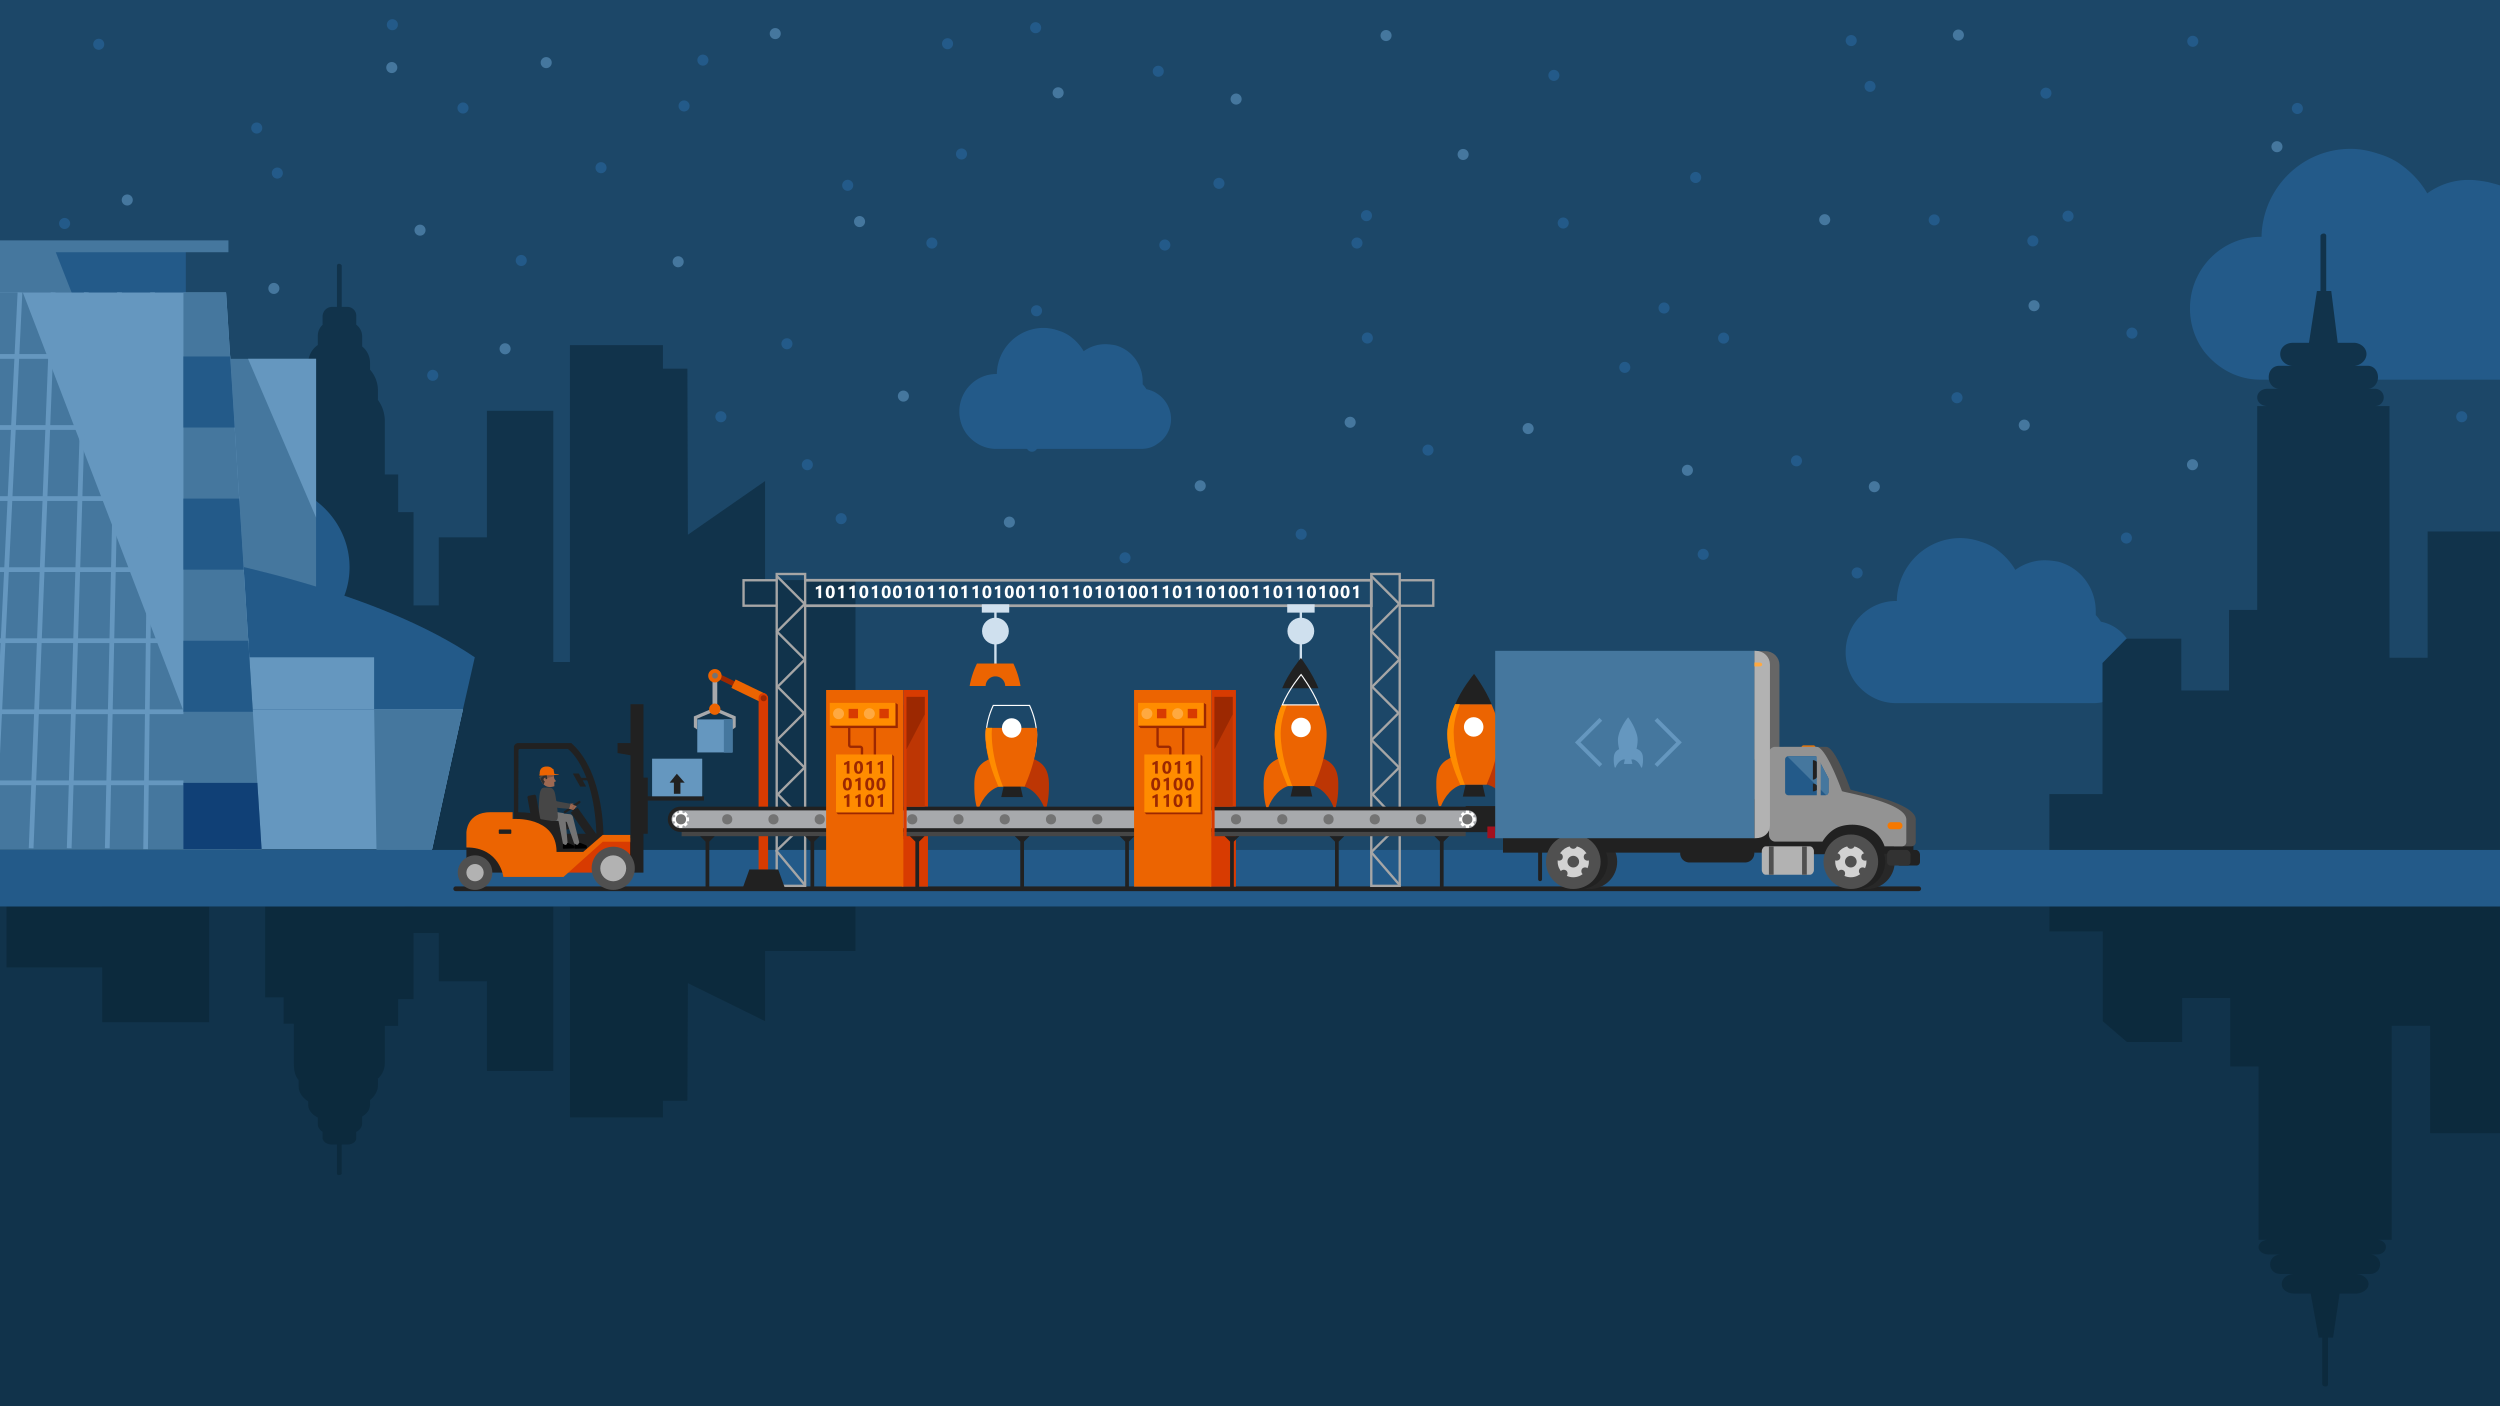 <svg xmlns="http://www.w3.org/2000/svg" xmlns:xlink="http://www.w3.org/1999/xlink" viewBox="0 0 2560 1440"><rect x="0" y="0" width="2560" height="1440" fill="#808080" stroke="none"/><defs><clipPath id="a"><rect x="-3" y="-1.688" width="2566" height="1443.375" fill="none"/></clipPath><clipPath id="b"><rect x="6.677" y="928.225" width="2553.316" height="491.544" fill="none"/></clipPath><clipPath id="c"><polygon points="231.485 299.519 -47.467 299.519 -83.852 869.552 267.87 869.552 231.485 299.519" fill="none"/></clipPath><clipPath id="d"><polygon points="187.823 869.552 267.87 869.552 231.485 299.519 187.823 299.519 187.823 869.552" fill="none"/></clipPath></defs><title>socialmedia-devops-youtube-header</title><g clip-path="url(#a)"><rect x="-3" y="-2.69" width="2566" height="1445.38" fill="#1c4768"/><polygon points="925.412 721.962 876.024 721.962 876.024 594 783.434 594 783.434 492.602 704.415 547.538 703.894 377.494 678.835 377.494 678.835 353.437 583.613 353.437 583.613 677.86 566.573 677.86 566.573 420.659 498.593 420.659 498.593 547.899 498.593 550.229 449.312 550.229 449.312 619.899 414.213 619.899 414.213 882.513 464.33 882.513 464.33 882.013 925.412 881.673 925.412 721.962" fill="#11334b"/><path d="M423.473,735.869V524.391H407.72V485.837H394.057V431.8A36.73,36.73,0,0,0,387,409.505v-9.627a31.81,31.81,0,0,0-8.064-21.281V372.01a21.689,21.689,0,0,0-8.064-17.227V344.649a15.127,15.127,0,0,0-6.048-12.16v-9.121a9.059,9.059,0,0,0-9.073-9.12h-5.819V272.17c0-1.023-1.4-2.046-2.8-2.046a1.991,1.991,0,0,0-2.1,2.046v42.077h-4.9a9.764,9.764,0,0,0-9.805,9.805v8.612a14.885,14.885,0,0,0-4.9,11v9.617a22.588,22.588,0,0,0-9.805,18.22v5.084a29.24,29.24,0,0,0-9.805,21.725V407.4c-2.19,3.681-4.9,9.361-4.9,24.027v57.418H290.444V527.05H271.493v208.82h-4.9V799.6H433.278V735.869Z" fill="#11334b"/><path d="M2563,191.122c-4.028-1.961-11.279-3.576-15.72-4.774-6.283-1.059-12.566-2.119-18.849-2.119a71.761,71.761,0,0,0-42.931,13.778c-7.33-12.718-17.8-23.317-30.367-31.8a78.112,78.112,0,0,0-18.848-8.479c-9.424-3.18-18.848-5.3-29.319-5.3-49.214,0-89,39.215-91.1,87.968v2.12h-1.047c-39.79,0-72.251,32.855-72.251,73.13a73.143,73.143,0,0,0,14.66,44.514c13.613,16.957,33.507,28.616,57.591,28.616H2563Z" fill="#235a89" fill-rule="evenodd"/><path d="M2151.295,636.629a41.657,41.657,0,0,0-5.242-6.821v-3.789c0-24.253-15.726-44.717-38.189-50.781a81.59,81.59,0,0,0-13.479-1.515,51.317,51.317,0,0,0-30.7,9.853,69.52,69.52,0,0,0-21.716-22.738,55.861,55.861,0,0,0-13.478-6.063,64.258,64.258,0,0,0-20.966-3.789c-35.194,0-63.649,28.043-65.147,62.907v1.516h-.749c-28.455,0-51.668,23.5-51.668,52.3a52.306,52.306,0,0,0,10.483,31.833c9.735,12.126,23.962,20.464,41.184,20.464h202.178c8.237,0,16.473-2.274,22.464-6.821a41.139,41.139,0,0,0,19.469-34.864A42.836,42.836,0,0,0,2151.295,636.629Z" fill="#235a89" fill-rule="evenodd"/><path d="M2559.993,882.513V544.187H2485.9V673.519h-39.058V415.8h-15.009a8.839,8.839,0,1,0,0-17.669h-7.241c5.89,0,10.471-5.543,10.471-11.779,0-6.929-4.581-11.779-10.471-11.779H2411.1c6.7-.548,12.185-6.027,12.185-12.053s-5.483-10.958-12.185-11.505h-17.263l-6.625-53.006h-5.154V241.576a2.392,2.392,0,0,0-2.524-2.458c-1.683,0-3.365,1.229-3.365,2.458v56.437h-3.656l-8.123,53.006h-16.429c-7.439,0-13.019,4.931-13.019,11.505s5.58,12.053,13.019,12.053h-13.932c-6.392,0-10.866,4.85-10.866,11.779,0,6.236,4.474,11.779,10.866,11.779H2321.71c-5.809,0-10.327,3.865-10.327,8.834s4.518,8.834,10.327,8.834h-10.327V624.553h-28.867v82.454h-48.872V654h-56.2l-24.5,24.9V813.143h-54.376v69.371Z" fill="#11334b" fill-rule="evenodd"/><rect x="-5.005" y="873.119" width="2567.002" height="569.571" fill="#11334b"/><g clip-path="url(#b)"><polygon points="925.412 883.182 876.024 883.182 876.024 973.83 783.434 973.83 783.434 1045.66 704.415 1006.744 703.894 1127.203 678.835 1127.203 678.835 1144.244 583.613 1144.244 583.613 914.424 566.573 914.424 566.573 1096.624 498.593 1096.624 498.593 1006.488 498.593 1004.837 449.312 1004.837 449.312 955.483 414.213 955.483 414.213 769.448 464.33 769.448 464.33 769.802 925.412 770.043 925.412 883.182" fill="#0c2a3d"/><path d="M433.278,873.33V828.181H266.59V873.33h4.9v147.928h18.952v27.067h10.463V1089c0,10.39,2.713,14.413,4.9,17.021v6.438c0,6.071,3.778,11.517,9.805,15.39v3.6c0,5.2,3.887,9.913,9.805,12.907v6.813c0,3.032,1.875,5.85,4.9,7.791v6.1c0,3.859,4.358,6.946,9.805,6.946h4.9v29.807c0,.725.7,1.45,2.1,1.45s2.8-.725,2.8-1.45v-29.807h5.819c5.04,0,9.073-2.871,9.073-6.461v-6.461c3.528-1.794,6.048-5.025,6.048-8.614v-7.179c5.04-2.871,8.064-7.179,8.064-12.2v-4.666c5.04-3.948,8.064-9.332,8.064-15.076v-6.82a21.376,21.376,0,0,0,7.056-15.793v-38.28H407.72v-27.311h15.753V873.33Z" fill="#0c2a3d"/><rect x="104.652" y="858.339" width="109.518" height="188.425" fill="#0c2a3d"/><rect x="-0.932" y="869.191" width="121.442" height="121.442" fill="#0c2a3d"/><path d="M2563,872.7v287.674h-74.575V1050.405h-39.312v219.13h-15.107c5.164,0,9.179,3.286,9.179,7.512s-4.015,7.512-9.179,7.512h-7.288a10.368,10.368,0,0,1,10.539,10.016c0,5.892-4.611,10.016-10.539,10.016h-13.582c6.746.466,12.265,5.124,12.265,10.249s-5.519,9.317-12.265,9.783h-17.375l-6.669,45.07h-5.187v47.988c0,1.045-.847,2.09-2.54,2.09s-3.387-1.045-3.387-2.09v-47.988h-3.68l-8.176-45.07h-16.536c-7.488,0-13.1-4.193-13.1-9.783s5.616-10.249,13.1-10.249h-14.023c-6.434,0-10.937-4.124-10.937-10.016,0-5.3,4.5-10.016,10.937-10.016h-12.4c-5.847,0-10.394-3.287-10.394-7.512s4.547-7.512,10.394-7.512H2312.77v-177.5h-29.055v-70.109h-49.191V1067h-56.569l-24.655-21.175v-92.09h-54.73V872.7Z" fill="#0c2a3d" fill-rule="evenodd"/></g><path d="M306.985,503.142a93.484,93.484,0,0,0-28.995-7s.446-4.911.519-12.3c-.026-.026-.049-.053-.075-.079v-7.591c0-.255-.014-.507-.015-.762-.142-4.459-.452-9.338-1.035-14.327-5.765-41.816-35.2-75.772-75.452-86.637-9-1.518-18-3.036-27-3.036-24,0-45,7.591-61.5,19.738-10.5-18.22-25.5-33.4-43.5-45.549a111.9,111.9,0,0,0-27-12.147c-13.5-4.555-27-7.591-42-7.591-2.471,0-4.923.076-7.359.213V664.441H273.934c16.5,0,33-4.555,45-13.665,24-15.183,39-40.994,39-69.842C357.936,546.542,336.816,516.434,306.985,503.142Z" fill="#235a89" fill-rule="evenodd"/><circle cx="615.446" cy="171.718" r="5.67" fill="#235a89"/><circle cx="954.238" cy="248.898" r="5.67" fill="#235a89"/><circle cx="868.037" cy="189.76" r="5.67" fill="#235a89"/><circle cx="805.812" cy="352.025" r="5.67" transform="translate(-68.235 448.448) rotate(-29.894)" fill="#235a89"/><circle cx="719.769" cy="61.575" r="5.67" transform="translate(65.076 366.921) rotate(-29.894)" fill="#235a89"/><circle cx="700.497" cy="108.496" r="5.67" transform="translate(39.127 363.558) rotate(-29.894)" fill="#235a89"/><circle cx="298.57" cy="379.072" r="5.67" transform="translate(-182.22 338.073) rotate(-46.901)" fill="#235a89"/><circle cx="738.181" cy="426.751" r="5.67" transform="translate(-77.793 674.166) rotate(-46.901)" fill="#235a89"/><circle cx="474.114" cy="110.598" r="5.67" transform="translate(69.414 381.215) rotate(-46.901)" fill="#235a89"/><circle cx="533.763" cy="266.735" r="5.67" transform="translate(152.147 725.45) rotate(-76.795)" fill="#235a89"/><circle cx="262.895" cy="131.106" r="5.67" transform="translate(75.199 357.099) rotate(-76.795)" fill="#235a89"/><circle cx="283.987" cy="177.238" r="5.67" transform="translate(46.561 413.227) rotate(-76.795)" fill="#235a89"/><circle cx="1248.198" cy="187.755" r="5.67" fill="#235a89"/><circle cx="970.276" cy="44.764" r="5.67" fill="#235a89"/><circle cx="984.582" cy="157.685" r="5.67" fill="#235a89"/><circle cx="1060.487" cy="28.383" r="5.67" transform="translate(126.951 532.316) rotate(-29.894)" fill="#235a89"/><circle cx="1061.393" cy="318.241" r="5.67" transform="translate(-17.392 571.333) rotate(-29.894)" fill="#235a89"/><circle cx="1192.796" cy="250.903" r="5.67" transform="translate(33.652 627.864) rotate(-29.894)" fill="#235a89"/><circle cx="1591.606" cy="76.937" r="5.67" transform="matrix(0.683, -0.73, 0.73, 0.683, 447.942, 1186.514)" fill="#235a89"/><circle cx="1399.279" cy="220.833" r="5.67" transform="translate(281.956 1091.659) rotate(-46.901)" fill="#235a89"/><circle cx="1389.53" cy="248.876" r="5.67" transform="translate(258.392 1093.423) rotate(-46.901)" fill="#235a89"/><circle cx="1186.073" cy="72.98" r="5.67" transform="translate(844.072 1211.018) rotate(-76.795)" fill="#235a89"/><circle cx="1600.749" cy="228.367" r="5.67" transform="translate(1012.739 1734.619) rotate(-76.795)" fill="#235a89"/><circle cx="826.716" cy="475.869" r="5.67" transform="translate(174.572 1172.016) rotate(-76.795)" fill="#235a89"/><circle cx="1980.638" cy="225.186" r="5.67" fill="#235a89"/><circle cx="1703.991" cy="315.397" r="5.67" fill="#235a89"/><circle cx="1736.339" cy="181.741" r="5.67" fill="#235a89"/><circle cx="1764.953" cy="346.222" r="5.67" transform="translate(585.155 1703.795) rotate(-60.106)" fill="#235a89"/><circle cx="1895.632" cy="41.528" r="5.67" transform="translate(914.859 1664.251) rotate(-60.106)" fill="#235a89"/><circle cx="1914.905" cy="88.449" r="5.67" transform="translate(883.848 1704.495) rotate(-60.106)" fill="#235a89"/><circle cx="2183.112" cy="341.114" r="5.67" transform="translate(355.995 1583.684) rotate(-43.099)" fill="#235a89"/><circle cx="2095.032" cy="95.398" r="5.67" transform="translate(500.118 1457.201) rotate(-43.099)" fill="#235a89"/><circle cx="2245.392" cy="42.285" r="5.67" transform="translate(576.979 1545.606) rotate(-43.099)" fill="#235a89"/><circle cx="2081.638" cy="246.688" r="5.67" transform="translate(-1.31 482.06) rotate(-13.205)" fill="#235a89"/><circle cx="2352.507" cy="111.059" r="5.67" transform="translate(36.836 540.352) rotate(-13.205)" fill="#235a89"/><circle cx="2117.666" cy="221.327" r="5.67" transform="translate(5.436 489.62) rotate(-13.205)" fill="#235a89"/><circle cx="2003.965" cy="407.269" r="5.67" fill="#235a89"/><circle cx="66.162" cy="228.852" r="5.67" fill="#235a89"/><circle cx="2520.806" cy="426.751" r="5.67" transform="translate(122.701 1313.132) rotate(-29.894)" fill="#235a89"/><circle cx="101.095" cy="45.348" r="5.67" transform="translate(-9.151 56.419) rotate(-29.894)" fill="#235a89"/><circle cx="401.798" cy="25.301" r="5.67" transform="translate(40.849 203.62) rotate(-29.894)" fill="#235a89"/><circle cx="430.109" cy="235.687" r="5.67" transform="translate(-60.239 245.721) rotate(-29.894)" fill="#45779e"/><circle cx="1868.511" cy="224.973" r="5.67" transform="translate(427.556 1435.59) rotate(-46.901)" fill="#45779e"/><circle cx="2005.404" cy="35.908" r="5.67" transform="translate(1512.324 1980.08) rotate(-76.795)" fill="#45779e"/><circle cx="1498.237" cy="158.169" r="5.67" fill="#45779e"/><circle cx="1265.786" cy="101.458" r="5.67" transform="translate(117.846 644.359) rotate(-29.894)" fill="#45779e"/><circle cx="1419.326" cy="36.402" r="5.67" transform="translate(170.698 712.226) rotate(-29.894)" fill="#45779e"/><circle cx="880.187" cy="226.89" r="5.67" transform="translate(113.118 714.551) rotate(-46.901)" fill="#45779e"/><circle cx="1083.539" cy="95.022" r="5.67" transform="translate(273.814 821.266) rotate(-46.901)" fill="#45779e"/><circle cx="559.315" cy="64.123" r="5.67" fill="#45779e"/><circle cx="793.863" cy="34.397" r="5.67" fill="#45779e"/><circle cx="694.45" cy="268.039" r="5.67" transform="translate(115.964 736.504) rotate(-60.106)" fill="#45779e"/><circle cx="280.446" cy="295.35" r="5.67" transform="translate(-126.13 271.313) rotate(-43.099)" fill="#45779e"/><circle cx="401.18" cy="69.167" r="5.67" transform="translate(-5.192 93.476) rotate(-13.205)" fill="#45779e"/><circle cx="130.312" cy="204.795" r="5.67" transform="translate(-43.338 35.184) rotate(-13.205)" fill="#45779e"/><circle cx="2331.606" cy="150.225" r="5.67" transform="translate(235.347 1182.045) rotate(-29.894)" fill="#45779e"/><circle cx="2082.877" cy="313.048" r="5.67" transform="translate(121.104 1079.744) rotate(-29.894)" fill="#45779e"/><rect x="158.715" y="367.438" width="164.946" height="286.229" fill="#45779e"/><path d="M442.518,869.552H-142.069V529.958s434.2,12.128,628.249,143.115C464.349,767.674,442.518,869.552,442.518,869.552Z" fill="#235a89"/><polygon points="158.715 573.889 158.715 653.667 181.645 653.667 158.715 573.889" fill="#61b1e2"/><polygon points="323.66 529.958 323.66 367.438 254.009 367.438 323.66 529.958" fill="#6597bf"/><polyline points="383.089 673.072 383.089 726.437 -142.069 726.437 -142.069 673.072" fill="#6597bf"/><path d="M-142.069,726.437V869.552H442.518s14.4-67.195,31.5-143.115Z" fill="#6597bf"/><path d="M385.515,870.333l56.684.2c5.531-25.69,20.412-93.113,31.822-144.092H383.089Z" fill="#45779e"/><rect x="-15.934" y="251.005" width="206.182" height="111.581" fill="#235a89"/><polygon points="98.073 362.586 -15.934 362.586 -15.934 251.005 55.219 253.431 98.073 362.586" fill="#45779e"/><rect x="-127.515" y="246.154" width="361.425" height="12.128" fill="#45779e"/><polygon points="231.485 299.519 -47.467 299.519 -83.852 869.552 267.87 869.552 231.485 299.519" fill="#6597bf"/><polygon points="23.39 299.519 -47.467 299.519 -83.852 869.552 242.17 869.552 23.39 299.519" fill="#45779e"/><g clip-path="url(#c)"><rect x="-76.575" y="362.586" width="395.385" height="4.851" fill="#6597bf"/><rect x="-86.278" y="435.357" width="402.662" height="4.851" fill="#6597bf"/><rect x="-93.555" y="508.127" width="409.939" height="4.851" fill="#6597bf"/><rect x="-100.832" y="580.897" width="419.641" height="4.851" fill="#6597bf"/><rect x="-110.535" y="653.667" width="426.918" height="4.851" fill="#6597bf"/><rect x="-117.812" y="726.437" width="434.195" height="4.851" fill="#6597bf"/><rect x="-125.089" y="799.207" width="443.898" height="4.851" fill="#6597bf"/></g><polygon points="187.823 869.552 267.87 869.552 231.485 299.519 187.823 299.519 187.823 869.552" fill="#45779e"/><g clip-path="url(#d)"><rect x="180.546" y="365.012" width="77.621" height="72.77" fill="#235a89"/><rect x="180.546" y="510.552" width="84.899" height="72.77" fill="#235a89"/><rect x="180.546" y="656.093" width="89.75" height="72.77" fill="#235a89"/><rect x="180.546" y="801.633" width="99.453" height="72.77" fill="#104076"/></g><polygon points="-4.675 868.723 -9.521 868.503 18.028 299.405 22.875 299.625 -4.675 868.723" fill="#6597bf"/><polygon points="34.309 868.702 29.462 868.523 51.988 299.425 56.834 299.604 34.309 868.702" fill="#6597bf"/><polygon points="73.297 868.681 68.446 868.544 85.945 299.446 90.796 299.583 73.297 868.681" fill="#6597bf"/><polygon points="112.281 868.663 107.43 868.562 119.904 299.464 124.755 299.565 112.281 868.663" fill="#6597bf"/><rect x="-132.36" y="582.144" width="570.021" height="4.784" transform="translate(-433.744 729.881) rotate(-89.285)" fill="#6597bf"/><circle cx="1400.158" cy="346.125" r="5.67" fill="#235a89"/><circle cx="1663.775" cy="376.195" r="5.67" fill="#235a89"/><circle cx="1056.75" cy="456.944" r="5.67" transform="translate(1.064 916.339) rotate(-46.901)" fill="#235a89"/><circle cx="1462.284" cy="460.9" r="5.67" transform="translate(679.521 1779.227) rotate(-76.795)" fill="#235a89"/><circle cx="1077.869" cy="388.781" r="5.67" transform="translate(453.136 1349.334) rotate(-76.795)" fill="#235a89"/><circle cx="1150.119" cy="375.711" r="5.67" fill="#45779e"/><circle cx="1382.57" cy="432.422" r="5.67" transform="translate(-31.567 746.598) rotate(-29.894)" fill="#45779e"/><circle cx="1229.03" cy="497.479" r="5.67" transform="translate(-84.419 678.73) rotate(-29.894)" fill="#45779e"/><circle cx="1564.817" cy="438.859" r="5.67" transform="translate(175.192 1281.587) rotate(-46.901)" fill="#45779e"/><circle cx="1901.726" cy="586.688" r="5.67" fill="#235a89"/><circle cx="1744.085" cy="567.644" r="5.67" fill="#235a89"/><circle cx="2245.134" cy="475.869" r="5.67" transform="translate(363.648 1790.057) rotate(-46.901)" fill="#45779e"/><circle cx="1839.601" cy="471.913" r="5.67" transform="translate(959.922 2155.064) rotate(-76.795)" fill="#235a89"/><circle cx="2177.442" cy="550.948" r="5.67" transform="translate(1143.64 2544.951) rotate(-76.795)" fill="#235a89"/><circle cx="925.074" cy="405.606" r="5.67" fill="#45779e"/><circle cx="1919.314" cy="498.386" r="5.67" transform="translate(6.971 1022.884) rotate(-29.894)" fill="#45779e"/><circle cx="2072.854" cy="435.334" r="5.67" transform="translate(58.824 1091.018) rotate(-29.894)" fill="#45779e"/><circle cx="1727.917" cy="481.577" r="5.67" transform="translate(195.659 1414.208) rotate(-46.901)" fill="#45779e"/><circle cx="1332.415" cy="547.088" r="5.67" transform="translate(495.411 1719.292) rotate(-76.795)" fill="#235a89"/><circle cx="1033.605" cy="534.662" r="5.67" transform="translate(-128.952 586.278) rotate(-29.894)" fill="#45779e"/><circle cx="1152.043" cy="571.208" r="5.67" transform="translate(332.762 1562.298) rotate(-76.795)" fill="#235a89"/><circle cx="861.363" cy="531.114" r="5.67" transform="translate(147.52 1248.37) rotate(-76.795)" fill="#235a89"/><circle cx="443.123" cy="384.33" r="5.67" transform="translate(-132.59 271.984) rotate(-29.894)" fill="#235a89"/><circle cx="517.216" cy="357.152" r="5.67" fill="#45779e"/><rect x="-6.432" y="870.333" width="2569.432" height="57.892" fill="#235a89"/><path d="M1964.793,907.681a2.474,2.474,0,0,1,2.42,2.407,2.42,2.42,0,0,1-2.42,2.407H466.665a2.37,2.37,0,0,1-2.42-2.407,2.42,2.42,0,0,1,2.42-2.407Z" fill="#212121"/><path d="M1056.315,776.367c11.186,4.068,17.485,10.681,17.8,25.931.312,15.315-2.251,23.551-2.654,24.745h-2.213c-.909-2.479-7.227-18.287-21.743-22.033C1035.481,801.908,1056.315,776.367,1056.315,776.367Z" fill="#bd3604"/><path d="M1015.5,776.367c-11.186,4.068-17.485,10.681-17.8,25.931-.312,15.315,2.251,23.551,2.654,24.745h2.213c.909-2.479,7.227-18.287,21.743-22.033C1036.334,801.908,1015.5,776.367,1015.5,776.367Z" fill="#ec6401"/><ellipse cx="1628.014" cy="882.417" rx="27.986" ry="27.895" fill="#282828"/><ellipse cx="1912.222" cy="882.417" rx="27.986" ry="27.895" fill="#282828"/><path d="M1822.133,777.81V680.757c0-7.547-6.151-14.015-14.762-14.015h-11.478V777.81Z" fill="#666" fill-rule="evenodd"/><path d="M1856.9,767.918h-9.926a2.331,2.331,0,0,1,0-4.662h9.926a2.331,2.331,0,0,1,0,4.662Z" fill="#f57800"/><rect x="741.57" y="678.267" width="5.185" height="36.81" rx="2.586" ry="2.586" transform="translate(-206.923 1063.504) rotate(-64.204)" fill="#9c2801"/><path d="M783.227,710.235l-29.96-14.481-4.338,8.68L779,718.971a4.851,4.851,0,0,0,4.222-8.736Z" fill="#ec6401"/><rect x="776.808" y="709.79" width="9.703" height="185.16" rx="4.84" ry="4.84" fill="#d83b01"/><circle cx="781.973" cy="715.01" r="3.112" fill="#9c2801"/><polygon points="734.472 725.562 734.472 694.023 729.62 694.023 729.62 725.468 710.504 733.61 710.504 744.659 713.943 747.085 713.943 735.881 730.534 728.814 733.337 728.814 749.928 735.881 749.928 747.085 753.367 744.659 753.367 733.61 734.472 725.562" fill="#a7a9ac"/><circle cx="732.046" cy="691.966" r="6.861" fill="#ec6401"/><circle cx="732.158" cy="691.93" r="2.973" fill="#737373"/><circle cx="731.936" cy="726.212" r="5.793" fill="#ec6401"/><polyline points="795.351 589.773 824.028 618.45 795.654 646.824 824.156 675.325 796.26 703.221 823.246 730.206 795.654 757.798 823.852 785.997 796.564 813.286 824.762 842.441 795.048 871.198 824.039 906.018" fill="none" stroke="#a6a6a6" stroke-linejoin="round" stroke-width="2.42"/><rect x="795.351" y="587.768" width="29.108" height="319.328" fill="none" stroke="#a6a6a6" stroke-miterlimit="10" stroke-width="2.42"/><polyline points="795.756 620.248 761.391 620.248 761.391 594.183 795.756 594.183" fill="none" stroke="#a6a6a6" stroke-miterlimit="10" stroke-width="2.42"/><polyline points="824.053 594.183 1404.148 594.183 1404.148 620.248 824.053 620.248" fill="none" stroke="#a6a6a6" stroke-miterlimit="10" stroke-width="2.796"/><polyline points="1404.194 589.773 1432.871 618.45 1404.498 646.824 1432.999 675.325 1405.104 703.221 1432.09 730.206 1404.498 757.798 1432.696 785.997 1405.407 813.286 1433.606 843.519 1404.137 872.613 1433.591 906.737" fill="none" stroke="#a6a6a6" stroke-linejoin="round" stroke-width="2.42"/><rect x="1404.194" y="587.768" width="29.108" height="319.328" fill="none" stroke="#a6a6a6" stroke-miterlimit="10" stroke-width="2.42"/><polyline points="1433.302 594.183 1467.667 594.183 1467.667 620.248 1433.302 620.248" fill="none" stroke="#a6a6a6" stroke-miterlimit="10" stroke-width="2.42"/><rect x="1238.899" y="852.096" width="26.682" height="55.79" fill="#d83b01"/><rect x="923.561" y="852.096" width="26.682" height="55.79" fill="#d83b01"/><path d="M1554.264,825.414h-53.393V852.1h54.058a13.343,13.343,0,0,0,13.287-14.558C1567.6,830.543,1561.286,825.414,1554.264,825.414Z" fill="#212121"/><rect x="601.413" y="862.62" width="48.644" height="26.533"/><path d="M548.347,844.931c0,2.948,1.106,4.422,2.211,4.422h29.85q3.317,0,3.317-4.422v-1.474a3.013,3.013,0,0,0-3.317-2.948h-29.85c-1.106,0-2.211,1.474-2.211,2.948Z" fill="#212121" fill-rule="evenodd"/><rect x="543.925" y="853.776" width="70.755" height="22.111" fill="#212121"/><path d="M529.313,831.665c18.746,0,49.99,4.717,49.99,41.274,0,8.255-10,11.792-10,11.792l-47.49-15.33Z" fill="#212121" fill-rule="evenodd"/><path d="M585.012,760.91H530.569a4.333,4.333,0,0,0-4.333,4.333v75.266h4.422l.274-72.151a1.446,1.446,0,0,1,1.446-1.44h49.107s29.388,20.429,29.388,97.336c0,3.605,7.053,7.21,7.053-7.21C617.927,857.044,619.1,790.952,585.012,760.91Z" fill="#212121" fill-rule="evenodd"/><polygon points="618.893 858.198 645.635 858.198 645.635 876.959 629.479 892.503 620.007 893.575 574.88 893.575 618.893 858.198" fill="#d83b01" fill-rule="evenodd"/><polygon points="477.592 868.391 477.592 893.575 548.347 893.575 517.083 862.62 477.592 868.391" fill="#212121" fill-rule="evenodd"/><path d="M577,898H515.461s-3.55-30.257-37.869-30.257V852.612s0-20.947,24.851-20.947h22.485v6.982S569.9,835.156,569.9,872.4h27.219l20.118-17.456h28.4v6.982h-28.4Z" fill="#ec6401" fill-rule="evenodd"/><circle cx="486.437" cy="893.575" r="17.689" fill="#505050"/><circle cx="486.437" cy="893.575" r="8.844" fill="#b2b2b2"/><rect x="645.635" y="721.11" width="13.267" height="172.465" fill="#212121"/><polygon points="632.369 771.115 650.057 774.176 650.057 760.91 632.369 760.91 632.369 771.115" fill="#212121" fill-rule="evenodd"/><rect x="650.057" y="815.394" width="70.755" height="4.422" fill="#212121"/><rect x="650.057" y="796.287" width="13.267" height="57.488" fill="#212121"/><circle cx="627.946" cy="889.153" r="22.111" fill="#505050"/><circle cx="627.946" cy="889.153" r="13.267" fill="#b2b2b2"/><rect x="667.746" y="776.9" width="51.325" height="38.494" fill="#6597bf"/><polygon points="685.71 801.422 693.074 792.298 701.107 801.422 696.756 801.422 696.756 812.828 690.061 812.828 690.061 801.422 685.71 801.422" fill="#212121" fill-rule="evenodd"/><rect x="1812.43" y="807.423" width="79.959" height="67.312" fill="#212121"/><rect x="1880.395" y="841.08" width="78.928" height="33.251" fill="#212121"/><rect x="1539.072" y="818.36" width="273.359" height="54.759" fill="#212121"/><path d="M1720.478,873.712a9.51,9.51,0,0,0,9.629,9.469h56.7a9.51,9.51,0,0,0,9.629-9.469h0c0-5.26-4.279-10.521-9.629-10.521h-56.7C1724.757,863.191,1720.478,868.451,1720.478,873.712Z" fill="#212121" fill-rule="evenodd"/><path d="M1942.071,882.634a3.711,3.711,0,0,0,4,3.69h15.992a3.711,3.711,0,0,0,4-3.69v-7.381c0-2.46-2-4.921-4-4.921h-15.992c-2,0-4,2.46-4,4.921Z" fill="#212121" fill-rule="evenodd"/><path d="M1932.368,882.634a3.711,3.711,0,0,0,4,3.69h15.992a3.711,3.711,0,0,0,4-3.69v-7.381c0-2.46-2-4.921-4-4.921h-15.992c-2,0-4,2.46-4,4.921Z" fill="#323232" fill-rule="evenodd"/><rect x="1523.08" y="846.346" width="7.996" height="11.994" fill="#a3111e"/><path d="M1894.841,808.434s-15.13-43.662-24.905-43.662H1827.5a6.463,6.463,0,0,0-6.444,6.444s92.782,70.571,118.445,95.434h17.7c2.021,0,4.86-1.315,4.548-5.313V839.349C1962.061,821.348,1894.841,809.657,1894.841,808.434Z" fill="#505050" fill-rule="evenodd"/><path d="M1886.149,810.051s-16.141-45.279-25.916-45.279H1817.8a6.463,6.463,0,0,0-6.444,6.444v83.139c0,4.752,3.258,7.443,6.517,7.443h48.364s5.155-9.627,14.756-14.15c13.091-6.166,40.63-4.952,48.808,19h17.7c2.021,0,4.86-1.315,4.548-5.313V839.349C1952.358,821.348,1886.149,811.274,1886.149,810.051Z" fill="#939393" fill-rule="evenodd"/><path d="M1857.445,871.5c0-2.426-2-4.851-4-4.851h-45.425c-2,0-3.941,2.426-3.941,4.851v19.405c0,2.426,1.942,4.851,3.941,4.851h45.425c2,0,4-2.426,4-4.851Z" fill="#b2b2b2" fill-rule="evenodd"/><rect x="1845.317" y="866.65" width="4.851" height="29.108" fill="#505050"/><rect x="1811.357" y="866.65" width="4.851" height="29.108" fill="#505050"/><path d="M1577.052,902.316a2,2,0,0,1-2-2V868.335a2,2,0,1,1,4,0v31.983A2,2,0,0,1,1577.052,902.316Z" fill="#212121"/><path d="M1797.669,666.439c8.611,0,14.762,6.469,14.762,14.015V845.4c0,7.547-6.151,12.937-14.762,12.937h-1.23v-191.9Z" fill="#b2b2b2" fill-rule="evenodd"/><path d="M1792.441,680.831c0,.8,1.09,1.6,2.181,1.6h6.542c2.181,0,3.271-.8,3.271-1.6v-.8c0-.8-1.09-1.6-3.271-1.6h-6.542c-1.09,0-2.181.8-2.181,1.6Z" fill="#ffa940" fill-rule="evenodd"/><rect x="714.013" y="736.675" width="36.066" height="33.812" transform="translate(1464.092 1507.162) rotate(-180)" fill="#6597bf"/><rect x="741.225" y="736.675" width="8.854" height="33.812" transform="translate(1491.304 1507.162) rotate(-180)" fill="#45779e"/><rect x="859.253" y="792.476" width="36.128" height="33.87" transform="translate(1754.634 1618.821) rotate(180)" fill="#2488d8"/><rect x="886.511" y="792.476" width="8.87" height="33.87" transform="translate(1781.893 1618.821) rotate(180)" fill="#004578"/><rect x="859.253" y="792.476" width="36.128" height="7.849" transform="translate(1754.634 1592.8) rotate(180)" fill="#69afe5"/><rect x="697.974" y="849.992" width="802.897" height="6.295" fill="#464646"/><path d="M1503.155,849.992H696.794a11.017,11.017,0,0,1,0-22.034h806.361a11.017,11.017,0,0,1,0,22.034Z" fill="#a7a9ac"/><path d="M1503.155,851.909H696.794a12.934,12.934,0,1,1,0-25.868h806.361a12.934,12.934,0,1,1,0,25.868ZM696.794,829.874a9.1,9.1,0,0,0,0,18.2h806.361a9.1,9.1,0,1,0,0-18.2Z" fill="#212121"/><path d="M705.608,840.449l-.01-2.919a.589.589,0,0,0-.168-.411.565.565,0,0,0-.4-.169l-1.57.008a3.441,3.441,0,0,0-.145-.343,6.912,6.912,0,0,0-.441-1.013l1.12-1.127a.593.593,0,0,0,.006-.825l-1.778-1.844a.583.583,0,0,0-.833-.006l-1.093,1.1a5.471,5.471,0,0,0-1.47-.636l.01-1.522a.548.548,0,0,0-.521-.576l-2.294-.017a.582.582,0,0,0-.587.578l-.011,1.565a5.93,5.93,0,0,0-1.354.6l-.959-1.06a.583.583,0,0,0-.858-.007l-1.621,1.737a.608.608,0,0,0-.006.809l1.006,1.11,0,.008-.017-.019,0,.013a6.2,6.2,0,0,0-.325.719h0a6.282,6.282,0,0,0-.229.751H689.4a.673.673,0,0,0-.758.669l-.017,2.8a.571.571,0,0,0,.162.4c.008.008.017.014.026.022a.554.554,0,0,0,.406.173l1.525-.006a13.923,13.923,0,0,0,.636,1.458l-1.1,1.113a.573.573,0,0,0,0,.805l1.781,1.78a.583.583,0,0,0,.827,0l1.07-1.086a5.463,5.463,0,0,0,1.463.6l.007,1.553a.564.564,0,0,0,.567.566l2.258-.011a.564.564,0,0,0,.561-.566l-.006-1.556a6.753,6.753,0,0,0,1.459-.606l1.113,1.1a.571.571,0,0,0,.8,0l1.8-1.8a.561.561,0,0,0,0-.8l-.936-1.42a2.192,2.192,0,0,0,.186-.372,5.848,5.848,0,0,0,.251-.752l1.551-.005a.573.573,0,0,0,.4-.166A.562.562,0,0,0,705.608,840.449Z" fill="#fff"/><circle cx="697.213" cy="838.639" r="2.946" fill="#75beff"/><path d="M1511.1,840.449l-.01-2.919a.589.589,0,0,0-.168-.411.565.565,0,0,0-.4-.169l-1.57.008a3.441,3.441,0,0,0-.145-.343,6.912,6.912,0,0,0-.441-1.013l1.12-1.127a.593.593,0,0,0,.006-.825l-1.778-1.844a.583.583,0,0,0-.833-.006l-1.093,1.1a5.471,5.471,0,0,0-1.47-.636l.01-1.522a.548.548,0,0,0-.521-.576l-2.294-.017a.582.582,0,0,0-.587.578l-.011,1.565a5.93,5.93,0,0,0-1.354.6l-.959-1.06a.583.583,0,0,0-.858-.007l-1.621,1.737a.608.608,0,0,0-.006.809l1.006,1.11,0,.008-.017-.019,0,.013a6.2,6.2,0,0,0-.325.719h0a6.282,6.282,0,0,0-.229.751h-1.646a.673.673,0,0,0-.758.669l-.017,2.8a.571.571,0,0,0,.162.4c.008.008.017.014.026.022a.554.554,0,0,0,.406.173l1.525-.006a13.923,13.923,0,0,0,.636,1.458l-1.1,1.113a.573.573,0,0,0,0,.805l1.781,1.78a.583.583,0,0,0,.827,0l1.07-1.086a5.463,5.463,0,0,0,1.463.6l.007,1.553a.564.564,0,0,0,.567.566l2.258-.011a.564.564,0,0,0,.561-.566l-.006-1.556a6.753,6.753,0,0,0,1.459-.606l1.113,1.1a.571.571,0,0,0,.8,0l1.8-1.8a.561.561,0,0,0,0-.8l-.936-1.42a2.192,2.192,0,0,0,.186-.372,5.848,5.848,0,0,0,.251-.752l1.551-.005a.573.573,0,0,0,.4-.166A.562.562,0,0,0,1511.1,840.449Z" fill="#fff"/><circle cx="1502.701" cy="838.639" r="2.946" fill="#75beff"/><circle cx="697.313" cy="838.961" r="5.209" fill="#737373"/><circle cx="744.678" cy="838.961" r="5.209" fill="#737373"/><circle cx="792.043" cy="838.961" r="5.209" fill="#737373"/><circle cx="839.408" cy="838.961" r="5.209" fill="#737373"/><circle cx="886.774" cy="838.961" r="5.209" fill="#737373"/><circle cx="934.139" cy="838.961" r="5.209" fill="#737373"/><circle cx="981.504" cy="838.961" r="5.209" fill="#737373"/><circle cx="1028.869" cy="838.961" r="5.209" fill="#737373"/><circle cx="1076.235" cy="838.961" r="5.209" fill="#737373"/><circle cx="1123.6" cy="838.961" r="5.209" fill="#737373"/><circle cx="1170.965" cy="838.961" r="5.209" fill="#737373"/><circle cx="1218.33" cy="838.961" r="5.209" fill="#737373"/><circle cx="1265.695" cy="838.961" r="5.209" fill="#737373"/><circle cx="1313.061" cy="838.961" r="5.209" fill="#737373"/><circle cx="1360.426" cy="838.961" r="5.209" fill="#737373"/><circle cx="1407.791" cy="838.961" r="5.209" fill="#737373"/><circle cx="1455.156" cy="838.961" r="5.209" fill="#737373"/><circle cx="1502.522" cy="838.961" r="5.209" fill="#737373"/><polygon points="716.881 856.231 722.489 861.84 722.489 908.85 726.319 908.85 726.319 861.845 731.933 856.231 716.881 856.231" fill="#212121"/><polygon points="833.742 908.85 833.742 861.845 839.356 856.231 824.303 856.231 829.912 861.84 829.912 908.85 833.742 908.85" fill="#212121"/><polygon points="941.164 908.85 941.164 861.845 946.778 856.231 931.726 856.231 937.335 861.84 937.335 908.85 941.164 908.85" fill="#212121"/><polygon points="1048.587 908.85 1048.587 861.845 1054.201 856.231 1039.148 856.231 1044.757 861.84 1044.757 908.85 1048.587 908.85" fill="#212121"/><polygon points="1156.01 908.85 1156.01 861.845 1161.624 856.231 1146.571 856.231 1152.18 861.84 1152.18 908.85 1156.01 908.85" fill="#212121"/><polygon points="1263.432 908.85 1263.432 861.845 1269.046 856.231 1253.994 856.231 1259.603 861.84 1259.603 908.85 1263.432 908.85" fill="#212121"/><polygon points="1370.855 908.85 1370.855 861.845 1376.469 856.231 1361.416 856.231 1367.025 861.84 1367.025 908.85 1370.855 908.85" fill="#212121"/><polygon points="1468.839 856.231 1474.448 861.84 1474.448 908.85 1478.278 908.85 1478.278 861.845 1483.891 856.231 1468.839 856.231" fill="#212121"/><rect x="845.94" y="706.556" width="79.098" height="201.331" transform="translate(1770.978 1614.443) rotate(180)" fill="#ec6401"/><polygon points="928.413 825.919 950.244 825.919 950.244 706.556 925.038 706.556 925.038 859.373 928.413 859.373 928.413 825.919" fill="#d83b01"/><rect x="928.313" y="713.615" width="18.656" height="112.405" fill="#bd3604"/><polygon points="928.313 713.615 946.969 713.615 946.969 731.557 928.313 767.189 928.313 713.615" fill="#9c2801"/><polygon points="1243.75 825.919 1265.581 825.919 1265.581 706.556 1240.376 706.556 1240.376 856.948 1243.75 856.948 1243.75 825.919" fill="#d83b01"/><rect x="1243.65" y="713.615" width="18.656" height="112.405" fill="#bd3604"/><polygon points="1243.65 713.615 1262.306 713.615 1262.306 731.557 1243.65 767.189 1243.65 713.615" fill="#9c2801"/><rect x="1284.061" y="719.917" width="94.195" height="106.201" fill="none"/><polygon points="1520.953 815.711 1497.927 815.711 1500.739 803.583 1518.141 803.583 1520.953 815.711" fill="#212121"/><path d="M1488.569,774.737c-11.186,4.068-17.485,10.681-17.8,25.931-.312,15.315,2.251,23.551,2.654,24.745h2.213c.909-2.479,7.227-18.287,21.743-22.033C1509.4,800.279,1488.569,774.737,1488.569,774.737Z" fill="#ec6401"/><path d="M1531.582,774.737c11.186,4.068,17.485,10.681,17.8,25.931.312,15.315-2.251,23.551-2.654,24.745h-2.213c-.909-2.479-7.227-18.287-21.743-22.033C1510.748,800.279,1531.582,774.737,1531.582,774.737Z" fill="#bd3604"/><path d="M1527.21,721.11h-36.876c-4.531,9.6-8,20.165-8.021,29.742-.072,26.558,12.942,50.3,14.243,52.731h25.716c0-1.326,12.687-26.031,12.759-52.589C1535.056,741.384,1531.624,730.759,1527.21,721.11Z" fill="#ec6401"/><path d="M1509.441,690.057s-12.934,15.485-19.208,31.053h37.178C1521.137,705.542,1509.441,690.057,1509.441,690.057Z" fill="#212121"/><path d="M1489.973,721.11h4.853c-3.709,9.553-6.284,19.514-6.259,28.716.058,21.441,6.846,41.886,11.443,53.757h-4.748c0-1.326-13.237-25.568-13.309-52.126C1481.927,741.847,1485.558,730.759,1489.973,721.11Z" fill="#ff8c00"/><circle cx="1509.041" cy="744.38" r="9.992" fill="#fff"/><polygon points="1047.46 816.196 1025.257 816.196 1027.969 804.501 1044.748 804.501 1047.46 816.196" fill="#212121"/><path d="M1054.28,722.352H1017.1c-4.568,9.676-7.218,20.381-7.244,30.036-.073,26.774,15.152,46.6,16.463,49.053l20.883.148c0-1.337,14.179-22.312,14.251-49.086C1061.482,742.814,1058.73,732.08,1054.28,722.352Z" fill="none" stroke="#fff" stroke-miterlimit="10" stroke-width="1.182"/><path d="M1009.59,745.348a47.2,47.2,0,0,0-.574,6.989c-.073,26.774,13.047,50.71,14.359,53.161H1049.3c0-1.337,12.79-26.243,12.863-53.017a47.514,47.514,0,0,0-.555-7.133Z" fill="#ec6401"/><circle cx="1035.959" cy="745.479" r="9.992" fill="#fff"/><path d="M1015.847,745.308c-.18,1.842-.3,4.2-.3,5.993.058,21.616,6.9,42.228,11.536,54.2H1022.3c0-1.337-12.791-26.243-12.863-53.017a54.688,54.688,0,0,1,.487-7.172Z" fill="#ff8c00"/><ellipse cx="1618.311" cy="882.417" rx="27.986" ry="27.895" fill="#212121"/><ellipse cx="1902.519" cy="882.417" rx="27.986" ry="27.895" fill="#212121"/><ellipse cx="1895.242" cy="882.417" rx="27.986" ry="27.895" fill="#505050"/><circle cx="1895.242" cy="882.327" r="15.992" fill="#d2d2d2"/><circle cx="1895.242" cy="882.327" r="5.974" fill="#505050"/><circle cx="1895.242" cy="865.347" r="3.843" fill="#505050"/><circle cx="1880.688" cy="877.476" r="3.843" fill="#505050"/><circle cx="1909.796" cy="877.476" r="3.843" fill="#505050"/><circle cx="1885.54" cy="894.455" r="3.843" fill="#505050"/><circle cx="1907.371" cy="892.03" r="3.843" fill="#505050"/><rect x="1161.277" y="706.556" width="79.098" height="201.331" transform="translate(2401.653 1614.443) rotate(180)" fill="#ec6401"/><polygon points="767.366 890.359 796.878 890.359 804.155 910.573 760.089 910.573 767.366 890.359" fill="#212121"/><path d="M1872.4,797.961v12.981a3.42,3.42,0,0,1-3.42,3.42h-37.626a3.42,3.42,0,0,1-3.42-3.42V777.8a3.42,3.42,0,0,1,3.42-3.42h26.99a3.42,3.42,0,0,1,3.025,1.824L1872,796.365A3.42,3.42,0,0,1,1872.4,797.961Z" fill="#235a89" fill-rule="evenodd"/><path d="M1944.428,849.178h-7.921a3.639,3.639,0,1,1,0-7.277h7.921a3.639,3.639,0,1,1,0,7.277Z" fill="#f57800"/><ellipse cx="1611.034" cy="882.417" rx="27.986" ry="27.895" fill="#505050"/><circle cx="1611.034" cy="882.327" r="15.992" fill="#d2d2d2"/><circle cx="1611.034" cy="882.327" r="5.974" fill="#505050"/><circle cx="1611.034" cy="865.347" r="3.843" fill="#505050"/><circle cx="1596.48" cy="877.476" r="3.843" fill="#505050"/><circle cx="1625.589" cy="877.476" r="3.843" fill="#505050"/><circle cx="1601.332" cy="894.455" r="3.843" fill="#505050"/><circle cx="1623.163" cy="892.03" r="3.843" fill="#505050"/><rect x="1531.076" y="666.439" width="265.363" height="191.901" fill="#45779e"/><rect x="559.676" y="837.203" width="5.695" height="2.059" fill="#0078d7"/><path d="M576.85,865.966l-5.2-26.7L559.48,837.5l1.086-7.362,15.009,2.255a3.857,3.857,0,0,1,3.148,3.244l2.743,30.331Z" fill="#737373"/><path d="M588.827,866.455l-8.479-24.876c-2.587-.244-21.36-2.316-21.36-2.316.784-7.461.784-8.145.784-8.145l23.756,2.647a3.82,3.82,0,0,1,3.145,2.753l7.451,29.939Z" fill="#737373"/><path d="M567.333,809.718c-.591-.687-1.375-3.244-4.8-3.244h-5.107c-3.434,0-3.922,3.536-4.217,4.224-1.079,2.842-1.567,15.115-1.567,20.223,0,5.007-.04,7.462,2.842,8.049,3.918.8,11.557,1.756,11.557,1.756,2.942,0,5.225.007,5.225-4.994S568.9,811.678,567.333,809.718Z" fill="#464646"/><path d="M587.36,865.671c-.99-.491-5.7-2.451-5.7-2.451h0a.353.353,0,0,0-.292-.1.717.717,0,0,0-.687.588h0a1.961,1.961,0,0,1-2.155,1.471l-2.069-1.275-.1,4.323a.791.791,0,0,0,.88.883l10.214-.3a.6.6,0,0,0,.687-.684l.1-1.381S588.339,866.162,587.36,865.671Z"/><path d="M600.114,865.571c-1.079-.588-6.382-2.647-6.382-2.647h-.392a.548.548,0,0,0-.588.491.1.1,0,0,1-.1.1,2.07,2.07,0,0,1-2.255,1.571l-2.158-1.375-.1,4.519a.792.792,0,0,0,.883.883l11.184-.3s.687.2.687-.684V866.65S601.094,866.162,600.114,865.571Z"/><path d="M592.541,820.29l-14.66,10.252a1.213,1.213,0,1,0,1.39,1.988l5.849-4.091,1.468,2.1-2.2,1.538,19.373,27.386,8.637-2.841L591.512,827.1l-2.2,1.539-1.468-2.1,6.088-4.257a1.213,1.213,0,1,0-1.39-1.988Z" fill="#212121"/><path d="M581.747,824.106c.075-.286,1.594-.292,1.719-.767.246-.543,3.014-.626,3.014-.626.308-.022.758.2.752.6a.6.6,0,0,1-.507.78l-4.088.859a.756.756,0,0,1-.871-.541C581.791,824.32,581.723,824.2,581.747,824.106Z" fill="#805443"/><path d="M585,824.452a.672.672,0,0,1,.839-.49l4.036,1.262a.832.832,0,0,1,.462.935.756.756,0,0,1-.932.463l-3.915-1.33A.672.672,0,0,1,585,824.452Z" fill="#9d6952"/><path d="M583.381,826.369a.67.67,0,0,1,.839-.49l4.036,1.262a.627.627,0,0,1,.369.907.551.551,0,0,1-.814.394l-4.036-1.262A.551.551,0,0,1,583.381,826.369Z" fill="#9d6952"/><path d="M582.826,827.335a.551.551,0,0,1,.811-.395l3.492,1.02a.737.737,0,0,1-.467,1.4l-3.374-1.088A.832.832,0,0,1,582.826,827.335Z" fill="#9d6952"/><path d="M583.681,825.229a.759.759,0,0,1,.934-.472l4.3,1.434a.672.672,0,0,1,.489.846.834.834,0,0,1-.933.466l-4.321-1.34A.831.831,0,0,1,583.681,825.229Z" fill="#9d6952"/><path d="M582.614,826.977c.374-1.423,1.045-3.588,1.045-3.588l1.991.523-1.509,4.582S582.266,828.3,582.614,826.977Z" fill="#9d6952"/><path d="M585.943,823.989a2.935,2.935,0,0,0-2.234-.789l-.324,1.233Z" fill="#9d6952"/><path d="M554.6,813.976c1.566,4.292,7.5,10.408,8.882,11.732s19.239,2.575,19.239,2.575l1.724-5.178s-13.414-2.34-14.425-2.643-6.068-5.559-10.116-11.144C557.512,806.018,552.823,809.108,554.6,813.976Z" fill="#464646"/><path d="M556.583,790.014c3.171-1.654,6.6-1.28,8.382,0a5.249,5.249,0,0,1,2.342,5.055,4.906,4.906,0,0,0,1.434,3.9c.412.522.753,1.045.076,1.334a7.712,7.712,0,0,1-1.25.415l.134,4.37s-4.408,1.747-8.155.125a8.185,8.185,0,0,1-.908-.468c-.1-.053-.206-.119-.328-.2l-.042-.026a12.6,12.6,0,0,1-3.871-4.468C552.053,795.93,553.122,791.819,556.583,790.014Z" fill="#9d6952"/><path d="M567.307,795.065l-7.111,1.607-.32-3.161,7.456-.461A11.675,11.675,0,0,1,567.307,795.065Z" fill="#805443"/><path d="M554.43,789.979c4.368-3.871,11.517-.949,11.517-.949l.738,2.776-6.854.565.537,5.384-2.441.2.018,1.9-1.175,3.407a13.083,13.083,0,0,1-3.652-6.625A9.015,9.015,0,0,1,554.43,789.979Z" fill="#2f2f2f"/><path d="M558.561,796.328l.381,3.821a2.063,2.063,0,0,1-2.363-1.772,1.97,1.97,0,0,1,1.982-2.049" fill="#9d6952"/><polygon points="556.87 793.795 553.057 797.618 551.782 796.192 554.108 793.832 556.87 793.795" fill="#464646"/><path d="M559.4,784.91c3.239-.139,5.214.947,6.42,2.352l.534.106a.559.559,0,0,1,.429.5l.953,4.813a.389.389,0,0,1-.408.369l-3.18.124a.492.492,0,0,1-.248-.055c-2.814.269-6.355.589-7.533.616a28.3,28.3,0,0,1-3.66-.146C552.648,792.4,551.572,785.245,559.4,784.91Z" fill="#ec6401"/><polygon points="572.066 792.929 567.615 792.525 552.22 793.127 552.276 794.185 572.091 793.41 572.066 792.929" fill="#ec6401"/><path d="M562.757,790.975l-.664.026a.621.621,0,0,0-.611.642l.049.932a.642.642,0,0,0,.676.592l.664-.026a.621.621,0,0,0,.611-.642l-.049-.932A.642.642,0,0,0,562.757,790.975Z" fill="#ec6401"/><path d="M556.854,791.218l-.664.026a.621.621,0,0,0-.611.642l.049.932a.642.642,0,0,0,.676.592l.664-.026a.621.621,0,0,0,.611-.642l-.049-.932A.642.642,0,0,0,556.854,791.218Z" fill="#ec6401"/><path d="M553.574,840.329l-4.581-25.044a1.815,1.815,0,0,0-2.112-1.459l-5.278.965a1.815,1.815,0,0,0-1.459,2.112l3.716,20.318Z" fill="#212121" fill-rule="evenodd"/><rect x="510.742" y="849.353" width="12.836" height="4.548" rx="0.774" ry="0.774" fill="#212121"/><path d="M605.935,796.468H595.177l-2.344-4.178a.452.452,0,0,0-.394-.231h-5.127a.452.452,0,0,0-.394.673l7.024,12.52a.452.452,0,0,0,.394.231h5.127a.452.452,0,0,0,.394-.673l-3.208-5.718h9.285Z" fill="#212121"/><path d="M1869.924,814.213a3.41,3.41,0,0,0,2.475-3.271V797.961a3.421,3.421,0,0,0-.4-1.6l-10.636-20.159a3.42,3.42,0,0,0-3.025-1.824h-26.99a3.386,3.386,0,0,0-1.071.188Z" fill="#45779e" fill-rule="evenodd"/><path d="M1860.405,771.515c0-1.13,0-1.13,2-1.13h0s2,0,2,1.13v49.713c0,1.13-2,1.13-2,1.13h0c-2,0-2,0-2-1.13Z" fill="#939393" fill-rule="evenodd"/><path d="M1856.408,778.381h0c1.333,0,4,1,4,2v14.992c0,2-2.665,3-4,3h0Z" fill="#212121" fill-rule="evenodd"/><path d="M1856.408,802.368h0c1.333,0,4,.8,4,2.4v4c0,.8-2.665,1.6-4,1.6h0Z" fill="#212121" fill-rule="evenodd"/><rect x="1005.373" y="618.841" width="28.083" height="8.49" fill="#cfe0ee"/><circle cx="1019.321" cy="646.235" r="13.722" fill="#cfe0ee"/><rect x="1018.109" y="622.945" width="2.426" height="67.825" fill="#cfe0ee"/><rect x="1318.105" y="618.841" width="28.083" height="8.49" fill="#cfe0ee"/><circle cx="1332.052" cy="646.235" r="13.722" fill="#cfe0ee"/><rect x="1330.84" y="622.945" width="2.426" height="54.377" fill="#cfe0ee"/><path d="M840.852,599.506v12.915h-2.775v-9.779a3.324,3.324,0,0,1-.542.384,5.444,5.444,0,0,1-.665.325,5.628,5.628,0,0,1-.731.247,5.206,5.206,0,0,1-.749.146V601.4a11.767,11.767,0,0,0,3.779-1.894Z" fill="#fff"/><path d="M850.1,612.641q-4.511,0-4.511-6.334a8.617,8.617,0,0,1,1.22-5.008,4.066,4.066,0,0,1,3.537-1.723q4.4,0,4.4,6.44a8.486,8.486,0,0,1-1.2,4.916A3.961,3.961,0,0,1,850.1,612.641Zm.123-10.942q-1.806,0-1.806,4.537,0,4.273,1.771,4.273,1.727,0,1.727-4.4T850.225,601.7Z" fill="#fff"/><path d="M863.773,599.506v12.915H861v-9.779a3.324,3.324,0,0,1-.542.384,5.444,5.444,0,0,1-.665.325,5.628,5.628,0,0,1-.731.247,5.206,5.206,0,0,1-.749.146V601.4a11.767,11.767,0,0,0,3.779-1.894Z" fill="#fff"/><path d="M875.233,599.506v12.915h-2.775v-9.779a3.324,3.324,0,0,1-.542.384,5.444,5.444,0,0,1-.665.325,5.628,5.628,0,0,1-.731.247,5.206,5.206,0,0,1-.749.146V601.4a11.767,11.767,0,0,0,3.779-1.894Z" fill="#fff"/><path d="M884.482,612.641q-4.511,0-4.511-6.334a8.617,8.617,0,0,1,1.22-5.008,4.066,4.066,0,0,1,3.537-1.723q4.4,0,4.4,6.44a8.486,8.486,0,0,1-1.2,4.916A3.961,3.961,0,0,1,884.482,612.641Zm.123-10.942q-1.806,0-1.806,4.537,0,4.273,1.771,4.273,1.727,0,1.727-4.4T884.605,601.7Z" fill="#fff"/><path d="M898.154,599.506v12.915h-2.775v-9.779a3.324,3.324,0,0,1-.542.384,5.444,5.444,0,0,1-.665.325,5.628,5.628,0,0,1-.731.247,5.206,5.206,0,0,1-.749.146V601.4a11.767,11.767,0,0,0,3.779-1.894Z" fill="#fff"/><path d="M907.4,612.641q-4.511,0-4.511-6.334a8.617,8.617,0,0,1,1.22-5.008,4.066,4.066,0,0,1,3.537-1.723q4.4,0,4.4,6.44a8.486,8.486,0,0,1-1.2,4.916A3.961,3.961,0,0,1,907.4,612.641Zm.123-10.942q-1.806,0-1.806,4.537,0,4.273,1.771,4.273,1.727,0,1.727-4.4T907.526,601.7Z" fill="#fff"/><path d="M918.863,612.641q-4.511,0-4.511-6.334a8.617,8.617,0,0,1,1.22-5.008,4.066,4.066,0,0,1,3.537-1.723q4.4,0,4.4,6.44a8.486,8.486,0,0,1-1.2,4.916A3.961,3.961,0,0,1,918.863,612.641Zm.123-10.942q-1.806,0-1.806,4.537,0,4.273,1.771,4.273,1.727,0,1.727-4.4T918.987,601.7Z" fill="#fff"/><path d="M932.535,599.506v12.915H929.76v-9.779a3.324,3.324,0,0,1-.542.384,5.444,5.444,0,0,1-.665.325,5.628,5.628,0,0,1-.731.247,5.206,5.206,0,0,1-.749.146V601.4a11.767,11.767,0,0,0,3.779-1.894Z" fill="#fff"/><path d="M941.784,612.641q-4.511,0-4.511-6.334a8.617,8.617,0,0,1,1.22-5.008,4.066,4.066,0,0,1,3.537-1.723q4.4,0,4.4,6.44a8.486,8.486,0,0,1-1.2,4.916A3.961,3.961,0,0,1,941.784,612.641Zm.123-10.942q-1.806,0-1.806,4.537,0,4.273,1.771,4.273,1.727,0,1.727-4.4T941.907,601.7Z" fill="#fff"/><path d="M955.455,599.506v12.915H952.68v-9.779a3.324,3.324,0,0,1-.542.384,5.444,5.444,0,0,1-.665.325,5.628,5.628,0,0,1-.731.247,5.206,5.206,0,0,1-.749.146V601.4a11.767,11.767,0,0,0,3.779-1.894Z" fill="#fff"/><path d="M966.916,599.506v12.915h-2.775v-9.779a3.324,3.324,0,0,1-.542.384,5.444,5.444,0,0,1-.665.325,5.628,5.628,0,0,1-.731.247,5.206,5.206,0,0,1-.749.146V601.4a11.767,11.767,0,0,0,3.779-1.894Z" fill="#fff"/><path d="M976.165,612.641q-4.511,0-4.511-6.334a8.617,8.617,0,0,1,1.22-5.008,4.066,4.066,0,0,1,3.537-1.723q4.4,0,4.4,6.44a8.486,8.486,0,0,1-1.2,4.916A3.961,3.961,0,0,1,976.165,612.641Zm.123-10.942q-1.806,0-1.806,4.537,0,4.273,1.771,4.273,1.727,0,1.727-4.4T976.288,601.7Z" fill="#fff"/><path d="M989.836,599.506v12.915h-2.775v-9.779a3.324,3.324,0,0,1-.542.384,5.444,5.444,0,0,1-.665.325,5.628,5.628,0,0,1-.731.247,5.206,5.206,0,0,1-.749.146V601.4a11.767,11.767,0,0,0,3.779-1.894Z" fill="#fff"/><path d="M1001.3,599.506v12.915h-2.775v-9.779a3.324,3.324,0,0,1-.542.384,5.444,5.444,0,0,1-.665.325,5.628,5.628,0,0,1-.731.247,5.206,5.206,0,0,1-.749.146V601.4a11.767,11.767,0,0,0,3.779-1.894Z" fill="#fff"/><path d="M1010.546,612.641q-4.511,0-4.511-6.334a8.617,8.617,0,0,1,1.22-5.008,4.066,4.066,0,0,1,3.537-1.723q4.4,0,4.4,6.44a8.486,8.486,0,0,1-1.2,4.916A3.961,3.961,0,0,1,1010.546,612.641Zm.123-10.942q-1.806,0-1.806,4.537,0,4.273,1.771,4.273,1.727,0,1.727-4.4T1010.669,601.7Z" fill="#fff"/><path d="M1024.217,599.506v12.915h-2.775v-9.779a3.324,3.324,0,0,1-.542.384,5.444,5.444,0,0,1-.665.325,5.628,5.628,0,0,1-.731.247,5.206,5.206,0,0,1-.749.146V601.4a11.767,11.767,0,0,0,3.779-1.894Z" fill="#fff"/><path d="M1033.466,612.641q-4.511,0-4.511-6.334a8.617,8.617,0,0,1,1.22-5.008,4.066,4.066,0,0,1,3.537-1.723q4.4,0,4.4,6.44a8.486,8.486,0,0,1-1.2,4.916A3.961,3.961,0,0,1,1033.466,612.641Zm.123-10.942q-1.806,0-1.806,4.537,0,4.273,1.771,4.273,1.727,0,1.727-4.4T1033.59,601.7Z" fill="#fff"/><path d="M1044.927,612.641q-4.511,0-4.511-6.334a8.617,8.617,0,0,1,1.22-5.008,4.066,4.066,0,0,1,3.537-1.723q4.4,0,4.4,6.44a8.486,8.486,0,0,1-1.2,4.916A3.961,3.961,0,0,1,1044.927,612.641Zm.123-10.942q-1.806,0-1.806,4.537,0,4.273,1.771,4.273,1.727,0,1.727-4.4T1045.05,601.7Z" fill="#fff"/><path d="M1058.6,599.506v12.915h-2.775v-9.779a3.324,3.324,0,0,1-.542.384,5.444,5.444,0,0,1-.665.325,5.628,5.628,0,0,1-.731.247,5.206,5.206,0,0,1-.749.146V601.4a11.767,11.767,0,0,0,3.779-1.894Z" fill="#fff"/><path d="M1070.059,599.506v12.915h-2.775v-9.779a3.324,3.324,0,0,1-.542.384,5.444,5.444,0,0,1-.665.325,5.628,5.628,0,0,1-.731.247,5.206,5.206,0,0,1-.749.146V601.4a11.767,11.767,0,0,0,3.779-1.894Z" fill="#fff"/><path d="M1079.308,612.641q-4.511,0-4.511-6.334a8.617,8.617,0,0,1,1.22-5.008,4.066,4.066,0,0,1,3.537-1.723q4.4,0,4.4,6.44a8.486,8.486,0,0,1-1.2,4.916A3.961,3.961,0,0,1,1079.308,612.641Zm.123-10.942q-1.806,0-1.806,4.537,0,4.273,1.771,4.273,1.727,0,1.727-4.4T1079.431,601.7Z" fill="#fff"/><path d="M1092.979,599.506v12.915H1090.2v-9.779a3.324,3.324,0,0,1-.542.384,5.444,5.444,0,0,1-.665.325,5.628,5.628,0,0,1-.731.247,5.206,5.206,0,0,1-.749.146V601.4a11.767,11.767,0,0,0,3.779-1.894Z" fill="#fff"/><path d="M1104.439,599.506v12.915h-2.775v-9.779a3.324,3.324,0,0,1-.542.384,5.444,5.444,0,0,1-.665.325,5.628,5.628,0,0,1-.731.247,5.206,5.206,0,0,1-.749.146V601.4a11.767,11.767,0,0,0,3.779-1.894Z" fill="#fff"/><path d="M1113.688,612.641q-4.511,0-4.511-6.334a8.617,8.617,0,0,1,1.22-5.008,4.066,4.066,0,0,1,3.537-1.723q4.4,0,4.4,6.44a8.486,8.486,0,0,1-1.2,4.916A3.961,3.961,0,0,1,1113.688,612.641Zm.123-10.942q-1.806,0-1.806,4.537,0,4.273,1.771,4.273,1.727,0,1.727-4.4T1113.812,601.7Z" fill="#fff"/><path d="M1127.36,599.506v12.915h-2.775v-9.779a3.324,3.324,0,0,1-.542.384,5.444,5.444,0,0,1-.665.325,5.628,5.628,0,0,1-.731.247,5.206,5.206,0,0,1-.749.146V601.4a11.767,11.767,0,0,0,3.779-1.894Z" fill="#fff"/><path d="M1136.609,612.641q-4.511,0-4.511-6.334a8.617,8.617,0,0,1,1.22-5.008,4.066,4.066,0,0,1,3.537-1.723q4.4,0,4.4,6.44a8.486,8.486,0,0,1-1.2,4.916A3.961,3.961,0,0,1,1136.609,612.641Zm.123-10.942q-1.806,0-1.806,4.537,0,4.273,1.771,4.273,1.727,0,1.727-4.4T1136.733,601.7Z" fill="#fff"/><path d="M1150.281,599.506v12.915h-2.775v-9.779a3.324,3.324,0,0,1-.542.384,5.444,5.444,0,0,1-.665.325,5.628,5.628,0,0,1-.731.247,5.206,5.206,0,0,1-.749.146V601.4a11.767,11.767,0,0,0,3.779-1.894Z" fill="#fff"/><path d="M1159.53,612.641q-4.511,0-4.511-6.334a8.617,8.617,0,0,1,1.22-5.008,4.066,4.066,0,0,1,3.537-1.723q4.4,0,4.4,6.44a8.486,8.486,0,0,1-1.2,4.916A3.961,3.961,0,0,1,1159.53,612.641Zm.123-10.942q-1.806,0-1.806,4.537,0,4.273,1.771,4.273,1.727,0,1.727-4.4T1159.653,601.7Z" fill="#fff"/><path d="M1170.99,612.641q-4.511,0-4.511-6.334a8.617,8.617,0,0,1,1.22-5.008,4.066,4.066,0,0,1,3.537-1.723q4.4,0,4.4,6.44a8.486,8.486,0,0,1-1.2,4.916A3.961,3.961,0,0,1,1170.99,612.641Zm.123-10.942q-1.806,0-1.806,4.537,0,4.273,1.771,4.273,1.727,0,1.727-4.4T1171.113,601.7Z" fill="#fff"/><path d="M1184.662,599.506v12.915h-2.775v-9.779a3.324,3.324,0,0,1-.542.384,5.444,5.444,0,0,1-.665.325,5.628,5.628,0,0,1-.731.247,5.206,5.206,0,0,1-.749.146V601.4a11.767,11.767,0,0,0,3.779-1.894Z" fill="#fff"/><path d="M1196.122,599.506v12.915h-2.775v-9.779a3.324,3.324,0,0,1-.542.384,5.444,5.444,0,0,1-.665.325,5.628,5.628,0,0,1-.731.247,5.206,5.206,0,0,1-.749.146V601.4a11.767,11.767,0,0,0,3.779-1.894Z" fill="#fff"/><path d="M1205.371,612.641q-4.511,0-4.511-6.334a8.617,8.617,0,0,1,1.22-5.008,4.066,4.066,0,0,1,3.537-1.723q4.4,0,4.4,6.44a8.486,8.486,0,0,1-1.2,4.916A3.961,3.961,0,0,1,1205.371,612.641Zm.123-10.942q-1.806,0-1.806,4.537,0,4.273,1.771,4.273,1.727,0,1.727-4.4T1205.494,601.7Z" fill="#fff"/><path d="M1219.043,599.506v12.915h-2.775v-9.779a3.324,3.324,0,0,1-.542.384,5.444,5.444,0,0,1-.665.325,5.628,5.628,0,0,1-.731.247,5.206,5.206,0,0,1-.749.146V601.4a11.767,11.767,0,0,0,3.779-1.894Z" fill="#fff"/><path d="M1230.5,599.506v12.915h-2.775v-9.779a3.324,3.324,0,0,1-.542.384,5.444,5.444,0,0,1-.665.325,5.628,5.628,0,0,1-.731.247,5.206,5.206,0,0,1-.749.146V601.4a11.767,11.767,0,0,0,3.779-1.894Z" fill="#fff"/><path d="M1239.752,612.641q-4.511,0-4.511-6.334a8.617,8.617,0,0,1,1.22-5.008,4.066,4.066,0,0,1,3.537-1.723q4.4,0,4.4,6.44a8.486,8.486,0,0,1-1.2,4.916A3.961,3.961,0,0,1,1239.752,612.641Zm.123-10.942q-1.806,0-1.806,4.537,0,4.273,1.771,4.273,1.727,0,1.727-4.4T1239.875,601.7Z" fill="#fff"/><path d="M1253.423,599.506v12.915h-2.775v-9.779a3.324,3.324,0,0,1-.542.384,5.444,5.444,0,0,1-.665.325,5.628,5.628,0,0,1-.731.247,5.206,5.206,0,0,1-.749.146V601.4a11.767,11.767,0,0,0,3.779-1.894Z" fill="#fff"/><path d="M1262.673,612.641q-4.511,0-4.511-6.334a8.617,8.617,0,0,1,1.22-5.008,4.066,4.066,0,0,1,3.537-1.723q4.4,0,4.4,6.44a8.486,8.486,0,0,1-1.2,4.916A3.961,3.961,0,0,1,1262.673,612.641Zm.123-10.942q-1.806,0-1.806,4.537,0,4.273,1.771,4.273,1.727,0,1.727-4.4T1262.8,601.7Z" fill="#fff"/><path d="M1274.133,612.641q-4.511,0-4.511-6.334a8.617,8.617,0,0,1,1.22-5.008,4.066,4.066,0,0,1,3.537-1.723q4.4,0,4.4,6.44a8.486,8.486,0,0,1-1.2,4.916A3.961,3.961,0,0,1,1274.133,612.641Zm.123-10.942q-1.806,0-1.806,4.537,0,4.273,1.771,4.273,1.727,0,1.727-4.4T1274.256,601.7Z" fill="#fff"/><path d="M1287.8,599.506v12.915h-2.775v-9.779a3.324,3.324,0,0,1-.542.384,5.444,5.444,0,0,1-.665.325,5.628,5.628,0,0,1-.731.247,5.206,5.206,0,0,1-.749.146V601.4a11.767,11.767,0,0,0,3.779-1.894Z" fill="#fff"/><path d="M1299.265,599.506v12.915h-2.775v-9.779a3.324,3.324,0,0,1-.542.384,5.444,5.444,0,0,1-.665.325,5.628,5.628,0,0,1-.731.247,5.206,5.206,0,0,1-.749.146V601.4a11.767,11.767,0,0,0,3.779-1.894Z" fill="#fff"/><path d="M1308.514,612.641q-4.511,0-4.511-6.334a8.617,8.617,0,0,1,1.22-5.008,4.066,4.066,0,0,1,3.537-1.723q4.4,0,4.4,6.44a8.486,8.486,0,0,1-1.2,4.916A3.961,3.961,0,0,1,1308.514,612.641Zm.123-10.942q-1.806,0-1.806,4.537,0,4.273,1.771,4.273,1.727,0,1.727-4.4T1308.637,601.7Z" fill="#fff"/><path d="M1322.185,599.506v12.915h-2.775v-9.779a3.324,3.324,0,0,1-.542.384,5.444,5.444,0,0,1-.665.325,5.628,5.628,0,0,1-.731.247,5.206,5.206,0,0,1-.749.146V601.4a11.767,11.767,0,0,0,3.779-1.894Z" fill="#fff"/><path d="M1333.646,599.506v12.915h-2.775v-9.779a3.324,3.324,0,0,1-.542.384,5.444,5.444,0,0,1-.665.325,5.628,5.628,0,0,1-.731.247,5.206,5.206,0,0,1-.749.146V601.4a11.767,11.767,0,0,0,3.779-1.894Z" fill="#fff"/><path d="M1342.895,612.641q-4.511,0-4.511-6.334a8.617,8.617,0,0,1,1.22-5.008,4.066,4.066,0,0,1,3.537-1.723q4.4,0,4.4,6.44a8.486,8.486,0,0,1-1.2,4.916A3.961,3.961,0,0,1,1342.895,612.641Zm.123-10.942q-1.806,0-1.806,4.537,0,4.273,1.771,4.273,1.727,0,1.727-4.4T1343.018,601.7Z" fill="#fff"/><path d="M1356.566,599.506v12.915h-2.775v-9.779a3.324,3.324,0,0,1-.542.384,5.444,5.444,0,0,1-.665.325,5.628,5.628,0,0,1-.731.247,5.206,5.206,0,0,1-.749.146V601.4a11.767,11.767,0,0,0,3.779-1.894Z" fill="#fff"/><path d="M1365.816,612.641q-4.511,0-4.511-6.334a8.617,8.617,0,0,1,1.22-5.008,4.066,4.066,0,0,1,3.537-1.723q4.4,0,4.4,6.44a8.486,8.486,0,0,1-1.2,4.916A3.961,3.961,0,0,1,1365.816,612.641Zm.123-10.942q-1.806,0-1.806,4.537,0,4.273,1.771,4.273,1.727,0,1.727-4.4T1365.939,601.7Z" fill="#fff"/><path d="M1377.276,612.641q-4.511,0-4.511-6.334a8.617,8.617,0,0,1,1.22-5.008,4.066,4.066,0,0,1,3.537-1.723q4.4,0,4.4,6.44a8.486,8.486,0,0,1-1.2,4.916A3.961,3.961,0,0,1,1377.276,612.641Zm.123-10.942q-1.806,0-1.806,4.537,0,4.273,1.771,4.273,1.727,0,1.727-4.4T1377.4,601.7Z" fill="#fff"/><path d="M1390.947,599.506v12.915h-2.775v-9.779a3.324,3.324,0,0,1-.542.384,5.444,5.444,0,0,1-.665.325,5.628,5.628,0,0,1-.731.247,5.206,5.206,0,0,1-.749.146V601.4a11.767,11.767,0,0,0,3.779-1.894Z" fill="#fff"/><path d="M1332.162,673.719s-12.934,15.485-19.208,31.053h37.178C1343.858,689.2,1332.162,673.719,1332.162,673.719Z" fill="#212121"/><polygon points="1343.751 815.647 1321.548 815.647 1324.26 803.952 1341.039 803.952 1343.751 815.647" fill="#212121"/><path d="M1311.779,775.817c-11.186,4.068-17.485,10.681-17.8,25.931-.312,15.315,2.251,23.551,2.654,24.745h2.213c.909-2.479,7.227-18.287,21.743-22.033C1332.612,801.359,1311.779,775.817,1311.779,775.817Z" fill="#ec6401"/><path d="M1352.606,775.817c11.186,4.068,17.485,10.681,17.8,25.931.312,15.315-2.251,23.551-2.654,24.745h-2.213c-.909-2.479-7.227-18.287-21.743-22.033C1331.772,801.359,1352.606,775.817,1352.606,775.817Z" fill="#bd3604"/><path d="M1350.571,721.8H1312.5a72.614,72.614,0,0,0-7.191,29.984c-.073,26.774,13.047,50.71,14.359,53.161h25.925c0-1.337,12.79-26.243,12.863-53.017C1358.481,742.242,1355.021,731.53,1350.571,721.8Z" fill="#ec6401"/><path d="M1312.578,721.8h5.152c-3.739,9.631-6.336,19.674-6.31,28.95.058,21.616,7.237,42.228,11.871,54.2h-4.787c0-1.337-13.126-26.243-13.2-53.017C1305.281,742.242,1308.128,731.53,1312.578,721.8Z" fill="#ff8c00"/><circle cx="1332.25" cy="744.929" r="9.992" fill="#fff"/><path d="M1332.31,690.75s-12.934,15.485-19.208,31.053h37.178C1344.006,706.235,1332.31,690.75,1332.31,690.75Z" fill="none" stroke="#fff" stroke-miterlimit="10" stroke-width="1.182"/><path d="M897.084,776.216H881.446v-9.622a.69.69,0,0,0-.689-.689H871.4A3.011,3.011,0,0,1,868.4,762.9V744.229h2.426V762.9a.582.582,0,0,0,.582.582h9.354a3.119,3.119,0,0,1,3.115,3.115v7.2h10.786v-29.24h2.426Z" fill="#9c2801"/><polygon points="919.392 745.518 852.08 745.518 849.654 743.168 916.816 719.746 919.392 721.337 919.392 745.518" fill="#9c2801"/><rect x="849.654" y="719.746" width="67.312" height="23.347" fill="#ff8c00"/><circle cx="858.675" cy="730.813" r="5.609" fill="#ffa940"/><rect x="868.984" y="725.886" width="9.627" height="9.627" fill="#d83b01"/><circle cx="890.208" cy="730.813" r="5.609" fill="#ffa940"/><rect x="900.517" y="725.886" width="9.627" height="9.627" fill="#d83b01"/><polygon points="915.562 833.831 858.078 833.831 856.242 832.101 913.71 772.628 915.562 774.591 915.562 833.831" fill="#9c2801"/><rect x="856.073" y="772.587" width="57.484" height="59.376" fill="#ff8c00"/><path d="M869.837,779.259v12.915h-2.775V782.4a3.324,3.324,0,0,1-.542.384,5.444,5.444,0,0,1-.665.325,5.628,5.628,0,0,1-.731.247,5.206,5.206,0,0,1-.749.146v-2.343a11.767,11.767,0,0,0,3.779-1.894Z" fill="#9c2801"/><path d="M879.086,792.394q-4.511,0-4.511-6.334a8.617,8.617,0,0,1,1.22-5.008,4.066,4.066,0,0,1,3.537-1.723q4.4,0,4.4,6.44a8.486,8.486,0,0,1-1.2,4.916A3.961,3.961,0,0,1,879.086,792.394Zm.123-10.942q-1.806,0-1.806,4.537,0,4.273,1.771,4.273,1.727,0,1.727-4.4T879.209,781.453Z" fill="#9c2801"/><path d="M892.757,779.259v12.915h-2.775V782.4a3.324,3.324,0,0,1-.542.384,5.444,5.444,0,0,1-.665.325,5.628,5.628,0,0,1-.731.247,5.206,5.206,0,0,1-.749.146v-2.343a11.767,11.767,0,0,0,3.779-1.894Z" fill="#9c2801"/><path d="M904.218,779.259v12.915h-2.775V782.4a3.324,3.324,0,0,1-.542.384,5.444,5.444,0,0,1-.665.325,5.628,5.628,0,0,1-.731.247,5.206,5.206,0,0,1-.749.146v-2.343a11.767,11.767,0,0,0,3.779-1.894Z" fill="#9c2801"/><path d="M867.625,809.434q-4.511,0-4.511-6.334a8.617,8.617,0,0,1,1.22-5.008,4.066,4.066,0,0,1,3.537-1.723q4.4,0,4.4,6.44a8.486,8.486,0,0,1-1.2,4.916A3.961,3.961,0,0,1,867.625,809.434Zm.123-10.942q-1.806,0-1.806,4.537,0,4.273,1.771,4.273,1.727,0,1.727-4.4T867.749,798.492Z" fill="#9c2801"/><path d="M881.3,796.3v12.915h-2.775v-9.779a3.324,3.324,0,0,1-.542.384,5.444,5.444,0,0,1-.665.325,5.628,5.628,0,0,1-.731.247,5.206,5.206,0,0,1-.749.146v-2.343a11.767,11.767,0,0,0,3.779-1.894Z" fill="#9c2801"/><path d="M890.546,809.434q-4.511,0-4.511-6.334a8.617,8.617,0,0,1,1.22-5.008,4.066,4.066,0,0,1,3.537-1.723q4.4,0,4.4,6.44a8.486,8.486,0,0,1-1.2,4.916A3.961,3.961,0,0,1,890.546,809.434Zm.123-10.942q-1.806,0-1.806,4.537,0,4.273,1.771,4.273,1.727,0,1.727-4.4T890.669,798.492Z" fill="#9c2801"/><path d="M902.006,809.434q-4.511,0-4.511-6.334a8.617,8.617,0,0,1,1.22-5.008,4.066,4.066,0,0,1,3.537-1.723q4.4,0,4.4,6.44a8.486,8.486,0,0,1-1.2,4.916A3.961,3.961,0,0,1,902.006,809.434Zm.123-10.942q-1.806,0-1.806,4.537,0,4.273,1.771,4.273,1.727,0,1.727-4.4T902.13,798.492Z" fill="#9c2801"/><path d="M869.837,813.339v12.915h-2.775v-9.779a3.324,3.324,0,0,1-.542.384,5.444,5.444,0,0,1-.665.325,5.628,5.628,0,0,1-.731.247,5.206,5.206,0,0,1-.749.146v-2.343a11.767,11.767,0,0,0,3.779-1.894Z" fill="#9c2801"/><path d="M881.3,813.339v12.915h-2.775v-9.779a3.324,3.324,0,0,1-.542.384,5.444,5.444,0,0,1-.665.325,5.628,5.628,0,0,1-.731.247,5.206,5.206,0,0,1-.749.146v-2.343a11.767,11.767,0,0,0,3.779-1.894Z" fill="#9c2801"/><path d="M890.546,826.474q-4.511,0-4.511-6.334a8.617,8.617,0,0,1,1.22-5.008,4.066,4.066,0,0,1,3.537-1.723q4.4,0,4.4,6.44a8.486,8.486,0,0,1-1.2,4.916A3.961,3.961,0,0,1,890.546,826.474Zm.123-10.942q-1.806,0-1.806,4.537,0,4.273,1.771,4.273,1.727,0,1.727-4.4T890.669,815.532Z" fill="#9c2801"/><path d="M904.218,813.339v12.915h-2.775v-9.779a3.324,3.324,0,0,1-.542.384,5.444,5.444,0,0,1-.665.325,5.628,5.628,0,0,1-.731.247,5.206,5.206,0,0,1-.749.146v-2.343a11.767,11.767,0,0,0,3.779-1.894Z" fill="#9c2801"/><path d="M1212.822,776.216h-15.638v-9.622a.69.69,0,0,0-.689-.689h-9.354a3.011,3.011,0,0,1-3.007-3.007V744.229h2.426V762.9a.582.582,0,0,0,.582.582h9.354a3.119,3.119,0,0,1,3.115,3.115v7.2H1210.4v-29.24h2.426Z" fill="#9c2801"/><polygon points="1235.13 745.518 1167.818 745.518 1165.392 743.168 1232.554 719.746 1235.13 721.337 1235.13 745.518" fill="#9c2801"/><rect x="1165.392" y="719.746" width="67.312" height="23.347" fill="#ff8c00"/><circle cx="1174.413" cy="730.813" r="5.609" fill="#ffa940"/><rect x="1184.722" y="725.886" width="9.627" height="9.627" fill="#d83b01"/><circle cx="1205.947" cy="730.813" r="5.609" fill="#ffa940"/><rect x="1216.256" y="725.886" width="9.627" height="9.627" fill="#d83b01"/><polygon points="1231.3 833.831 1173.816 833.831 1171.981 832.101 1229.448 772.628 1231.3 774.591 1231.3 833.831" fill="#9c2801"/><rect x="1171.812" y="772.587" width="57.484" height="59.376" fill="#ff8c00"/><path d="M1185.575,779.259v12.915H1182.8V782.4a3.324,3.324,0,0,1-.542.384,5.444,5.444,0,0,1-.665.325,5.628,5.628,0,0,1-.731.247,5.206,5.206,0,0,1-.749.146v-2.343a11.767,11.767,0,0,0,3.779-1.894Z" fill="#9c2801"/><path d="M1194.824,792.394q-4.511,0-4.511-6.334a8.617,8.617,0,0,1,1.22-5.008,4.066,4.066,0,0,1,3.537-1.723q4.4,0,4.4,6.44a8.486,8.486,0,0,1-1.2,4.916A3.961,3.961,0,0,1,1194.824,792.394Zm.123-10.942q-1.806,0-1.806,4.537,0,4.273,1.771,4.273,1.727,0,1.727-4.4T1194.947,781.453Z" fill="#9c2801"/><path d="M1208.5,779.259v12.915h-2.775V782.4a3.324,3.324,0,0,1-.542.384,5.444,5.444,0,0,1-.665.325,5.628,5.628,0,0,1-.731.247,5.206,5.206,0,0,1-.749.146v-2.343a11.767,11.767,0,0,0,3.779-1.894Z" fill="#9c2801"/><path d="M1219.956,779.259v12.915h-2.775V782.4a3.324,3.324,0,0,1-.542.384,5.444,5.444,0,0,1-.665.325,5.628,5.628,0,0,1-.731.247,5.206,5.206,0,0,1-.749.146v-2.343a11.767,11.767,0,0,0,3.779-1.894Z" fill="#9c2801"/><path d="M1183.364,809.434q-4.511,0-4.511-6.334a8.617,8.617,0,0,1,1.22-5.008,4.066,4.066,0,0,1,3.537-1.723q4.4,0,4.4,6.44a8.486,8.486,0,0,1-1.2,4.916A3.961,3.961,0,0,1,1183.364,809.434Zm.123-10.942q-1.806,0-1.806,4.537,0,4.273,1.771,4.273,1.727,0,1.727-4.4T1183.487,798.492Z" fill="#9c2801"/><path d="M1197.035,796.3v12.915h-2.775v-9.779a3.324,3.324,0,0,1-.542.384,5.444,5.444,0,0,1-.665.325,5.628,5.628,0,0,1-.731.247,5.206,5.206,0,0,1-.749.146v-2.343a11.767,11.767,0,0,0,3.779-1.894Z" fill="#9c2801"/><path d="M1206.284,809.434q-4.511,0-4.511-6.334a8.617,8.617,0,0,1,1.22-5.008,4.066,4.066,0,0,1,3.537-1.723q4.4,0,4.4,6.44a8.486,8.486,0,0,1-1.2,4.916A3.961,3.961,0,0,1,1206.284,809.434Zm.123-10.942q-1.806,0-1.806,4.537,0,4.273,1.771,4.273,1.727,0,1.727-4.4T1206.408,798.492Z" fill="#9c2801"/><path d="M1217.745,809.434q-4.511,0-4.511-6.334a8.617,8.617,0,0,1,1.22-5.008,4.066,4.066,0,0,1,3.537-1.723q4.4,0,4.4,6.44a8.486,8.486,0,0,1-1.2,4.916A3.961,3.961,0,0,1,1217.745,809.434Zm.123-10.942q-1.806,0-1.806,4.537,0,4.273,1.771,4.273,1.727,0,1.727-4.4T1217.868,798.492Z" fill="#9c2801"/><path d="M1185.575,813.339v12.915H1182.8v-9.779a3.324,3.324,0,0,1-.542.384,5.444,5.444,0,0,1-.665.325,5.628,5.628,0,0,1-.731.247,5.206,5.206,0,0,1-.749.146v-2.343a11.767,11.767,0,0,0,3.779-1.894Z" fill="#9c2801"/><path d="M1197.035,813.339v12.915h-2.775v-9.779a3.324,3.324,0,0,1-.542.384,5.444,5.444,0,0,1-.665.325,5.628,5.628,0,0,1-.731.247,5.206,5.206,0,0,1-.749.146v-2.343a11.767,11.767,0,0,0,3.779-1.894Z" fill="#9c2801"/><path d="M1206.284,826.474q-4.511,0-4.511-6.334a8.617,8.617,0,0,1,1.22-5.008,4.066,4.066,0,0,1,3.537-1.723q4.4,0,4.4,6.44a8.486,8.486,0,0,1-1.2,4.916A3.961,3.961,0,0,1,1206.284,826.474Zm.123-10.942q-1.806,0-1.806,4.537,0,4.273,1.771,4.273,1.727,0,1.727-4.4T1206.408,815.532Z" fill="#9c2801"/><path d="M1219.956,813.339v12.915h-2.775v-9.779a3.324,3.324,0,0,1-.542.384,5.444,5.444,0,0,1-.665.325,5.628,5.628,0,0,1-.731.247,5.206,5.206,0,0,1-.749.146v-2.343a11.767,11.767,0,0,0,3.779-1.894Z" fill="#9c2801"/><path d="M1019.317,692.6a10.008,10.008,0,0,1,10.005,9.881h15.7a88.421,88.421,0,0,0-7.344-23.041h-37.25a85.949,85.949,0,0,0-7.528,23.041h16.416A10.008,10.008,0,0,1,1019.317,692.6Z" fill="#ec6401"/><path d="M1682.4,776.552c-.117-5.728-2.458-8.251-6.614-9.8a40.224,40.224,0,0,0,1.156-9.091c.01-3.655-1.3-7.7-2.974-11.366h.077a60.836,60.836,0,0,0-6.835-11.811,52.645,52.645,0,0,0-7.306,11.811h-.1c-1.679,3.67-3.06,7.887-3.05,11.542a38.393,38.393,0,0,0,1.286,9.36c-3.481,1.588-5.431,4.144-5.538,9.357a29.371,29.371,0,0,0,1.009,9.412h.841c.34-.928,2.673-6.757,8-8.3h1.543l-1.07,4.613h8.758l-1.07-4.613h1.571a.585.585,0,0,1,.033-.131c.053.017.1.039.156.054,5.521,1.425,7.924,7.437,8.27,8.38h.842A29.372,29.372,0,0,0,1682.4,776.552Z" fill="#6597bf"/><polygon points="1640.638 782.446 1618.415 760.222 1640.638 737.999 1637.803 735.164 1612.745 760.222 1637.803 785.281 1640.638 782.446" fill="#6597bf"/><polygon points="1694.27 737.999 1716.493 760.222 1694.27 782.446 1697.105 785.281 1722.164 760.222 1697.105 735.164 1694.27 737.999" fill="#6597bf"/><path d="M1173.932,398.557a30.536,30.536,0,0,0-3.842-5v-2.778c0-17.778-11.527-32.779-27.994-37.224a59.807,59.807,0,0,0-9.88-1.111,37.617,37.617,0,0,0-22.5,7.223A50.96,50.96,0,0,0,1093.793,343a40.947,40.947,0,0,0-9.88-4.445,47.1,47.1,0,0,0-15.369-2.778,47.994,47.994,0,0,0-47.754,46.113V383h-.549c-20.858,0-37.874,17.223-37.874,38.335a38.341,38.341,0,0,0,7.684,23.334c7.136,8.889,17.564,15,30.189,15h148.2c6.038,0,12.075-1.667,16.467-5a30.156,30.156,0,0,0,14.271-25.557A31.4,31.4,0,0,0,1173.932,398.557Z" fill="#235a89" fill-rule="evenodd"/></g></svg>